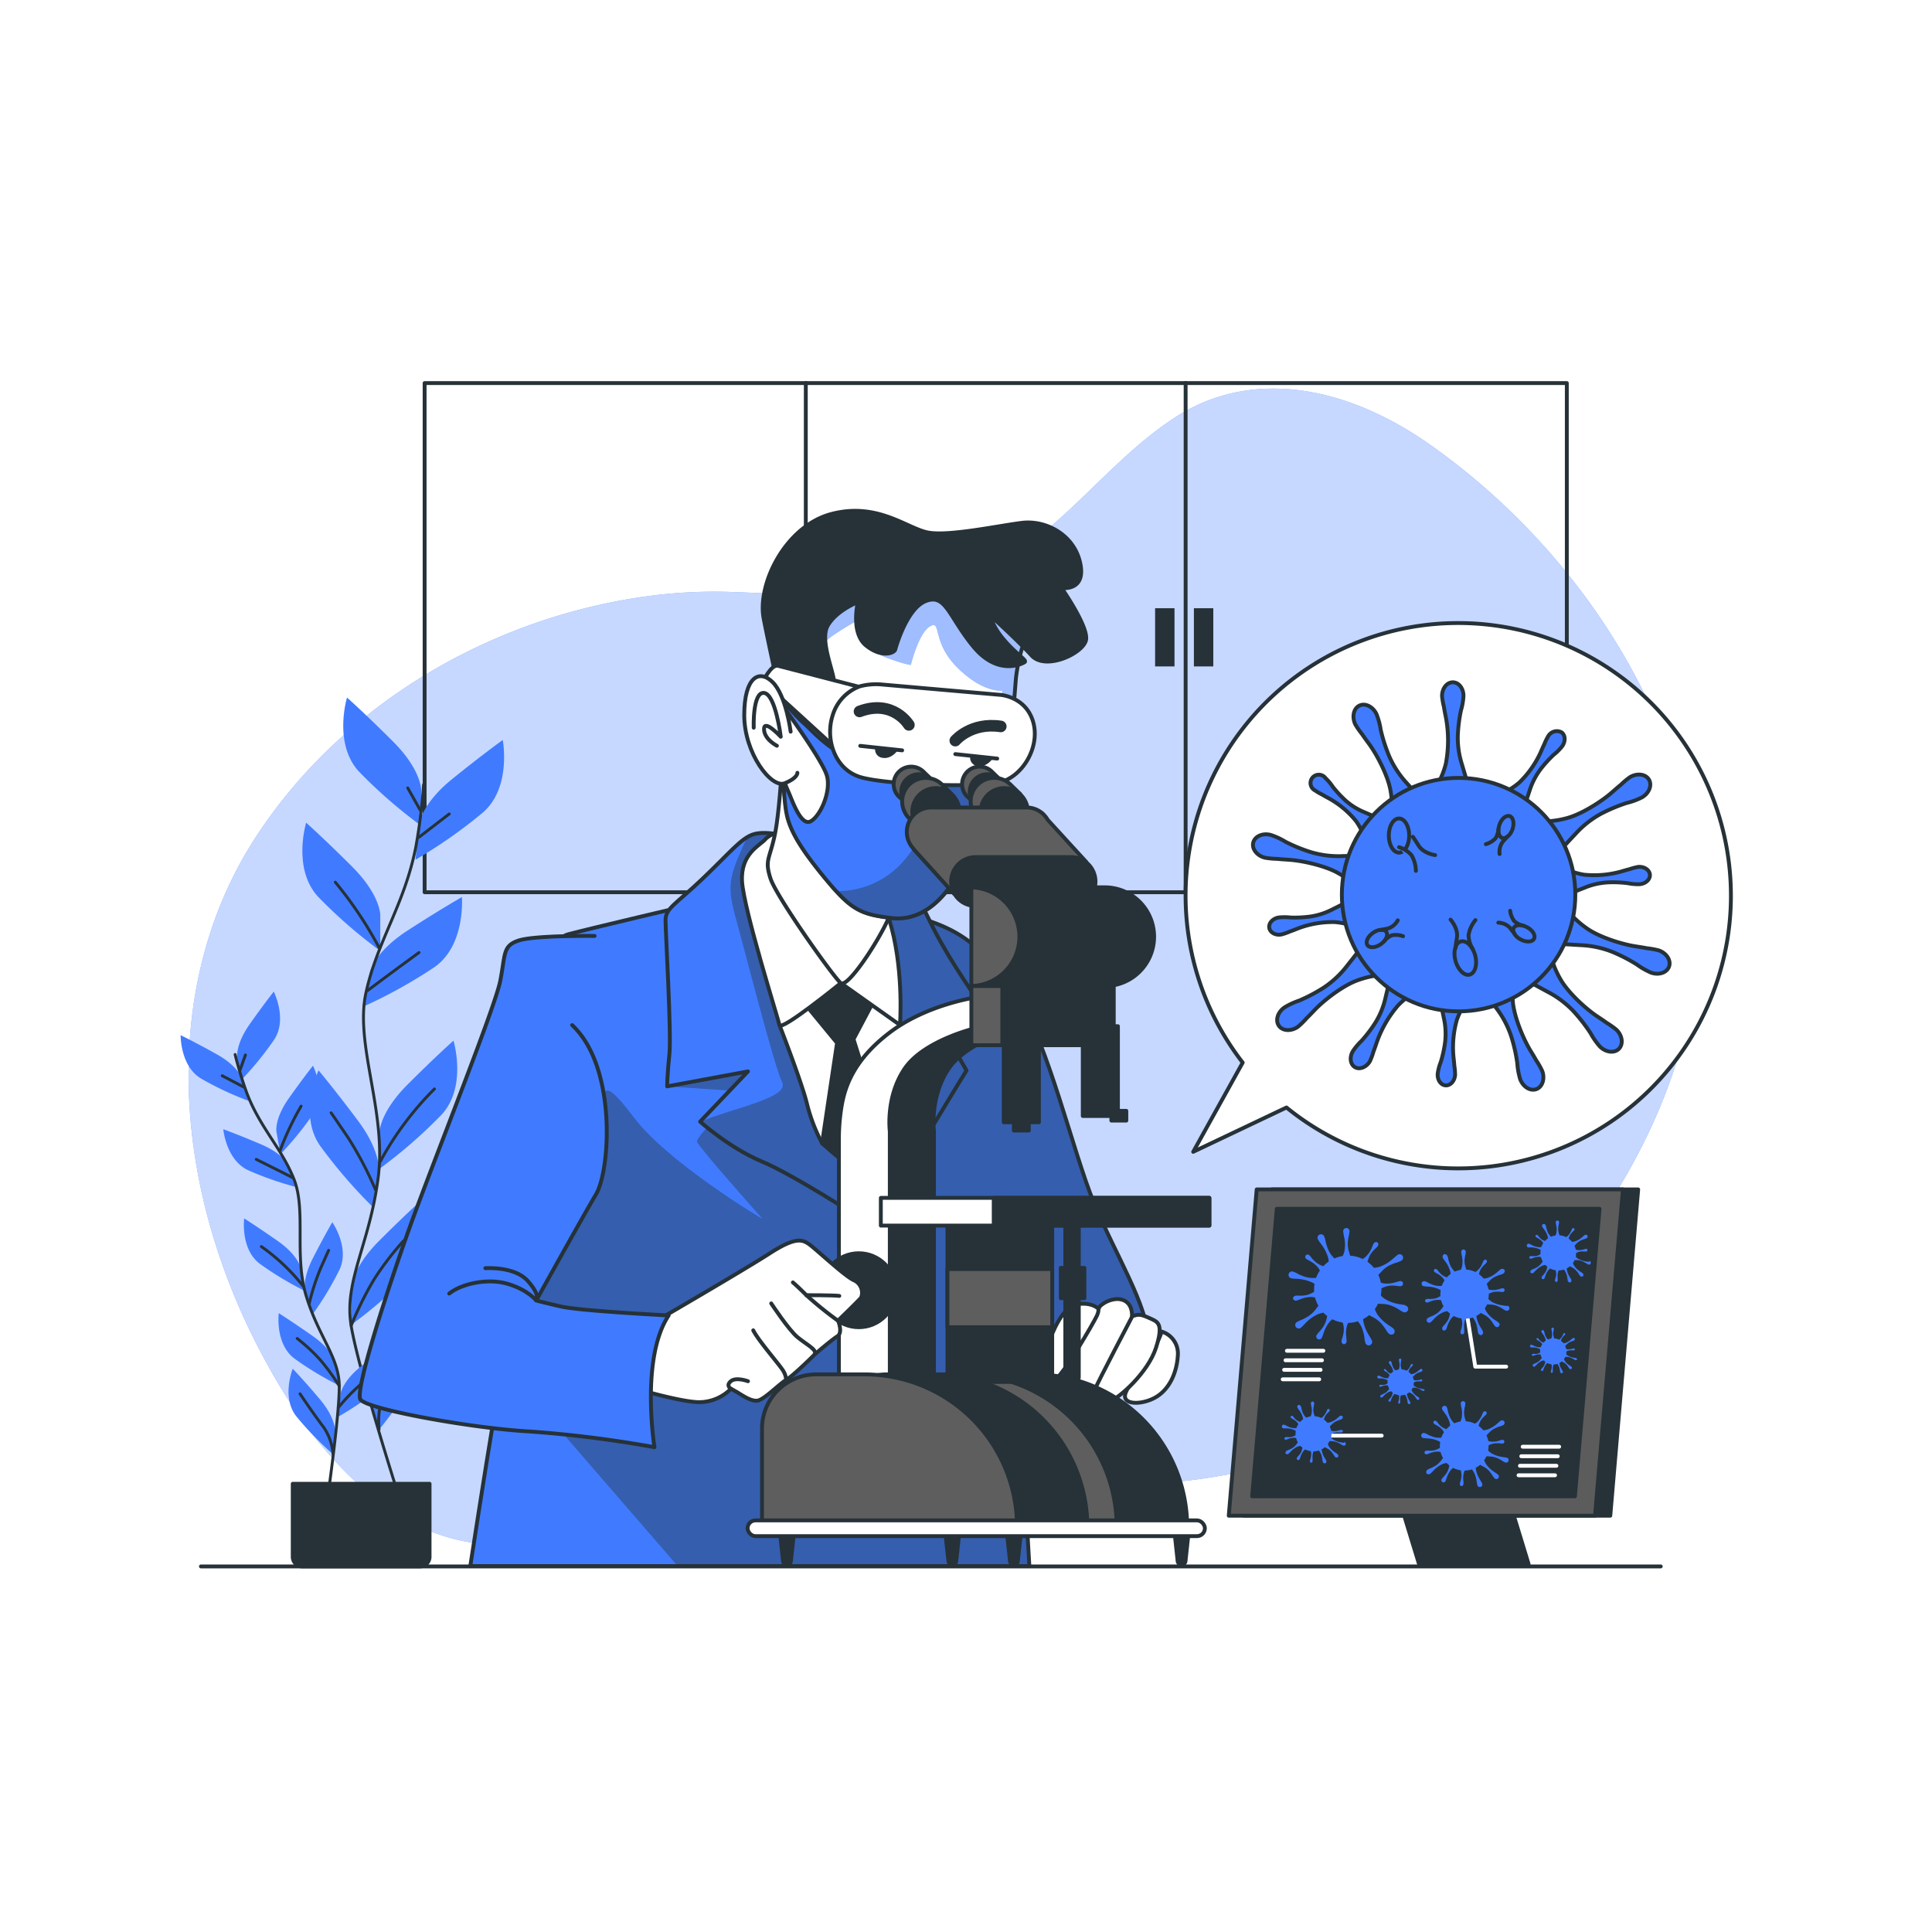 <svg class="animated" id="freepik_stories-virus" xmlns="http://www.w3.org/2000/svg" xmlns:xlink="http://www.w3.org/1999/xlink" viewBox="0 0 500 500" version="1.1" xmlns:svgjs="http://svgjs.com/svgjs"><style>svg#freepik_stories-virus:not(.animated) .animable {opacity: 0;}svg#freepik_stories-virus.animated #freepik--background-simple--inject-1--inject-116 {animation: 1s 1 forwards cubic-bezier(.36,-0.01,.5,1.38) slideDown;animation-delay: 0s;}svg#freepik_stories-virus.animated #freepik--Plants--inject-1--inject-116 {animation: 1s 1 forwards cubic-bezier(.36,-0.01,.5,1.38) slideUp;animation-delay: 0s;}svg#freepik_stories-virus.animated #freepik--Device--inject-1--inject-116 {animation: 1s 1 forwards cubic-bezier(.36,-0.01,.5,1.38) slideLeft;animation-delay: 0s;}svg#freepik_stories-virus.animated #freepik--Virus--inject-1--inject-116 {animation: 3s Infinite  linear heartbeat;animation-delay: 0s;}            @keyframes slideDown {                0% {                    opacity: 0;                    transform: translateY(-30px);                }                100% {                    opacity: 1;                    transform: translateY(0);                }            }                    @keyframes slideUp {                0% {                    opacity: 0;                    transform: translateY(30px);                }                100% {                    opacity: 1;                    transform: inherit;                }            }                    @keyframes slideLeft {                0% {                    opacity: 0;                    transform: translateX(-30px);                }                100% {                    opacity: 1;                    transform: translateX(0);                }            }                    @keyframes heartbeat {                0% {                    transform: scale(1);                }                10% {                    transform: scale(1.1);                }                30% {                    transform: scale(1);                }                40% {                    transform: scale(1);                }                50% {                    transform: scale(1.1);                }                60% {                    transform: scale(1);                }                100% {                    transform: scale(1);                }            }        </style><g id="freepik--background-simple--inject-1--inject-116" class="animable" style="transform-origin: 244.307px 250.175px;"><path d="M438.43,255.71c-7.14,44.68-37.77,84-73.37,107.15-27.64,18-59.93,23.69-94,20.57-32.32-3-63.46-12.3-93.07,1.23-23.25,10.62-49.12,24.25-76,6.66C88.63,382.53,78.09,369,70,354.57,44.11,308.77,40.69,255.21,66.61,216c22.21-33.6,59.55-55.48,98.83-61.4a128.83,128.83,0,0,1,22.79-1.43c20.15.57,42.62,3.41,61.71-3.43,22.49-8.06,34.79-29.12,54.16-41.71,20-13,44.72-8,66.11,7.14C415,146.77,447,201.86,438.43,255.71Z" style="fill: #407BFF; transform-origin: 244.307px 250.175px;" id="el060rf2q4e1u" class="animable"></path><g id="elx55obzamo2f"><path d="M438.43,255.71c-7.14,44.68-37.77,84-73.37,107.15-27.64,18-59.93,23.69-94,20.57-32.32-3-63.46-12.3-93.07,1.23-23.25,10.62-49.12,24.25-76,6.66C88.63,382.53,78.09,369,70,354.57,44.11,308.77,40.69,255.21,66.61,216c22.21-33.6,59.55-55.48,98.83-61.4a128.83,128.83,0,0,1,22.79-1.43c20.15.57,42.62,3.41,61.71-3.43,22.49-8.06,34.79-29.12,54.16-41.71,20-13,44.72-8,66.11,7.14C415,146.77,447,201.86,438.43,255.71Z" style="fill: rgb(255, 255, 255); opacity: 0.7; transform-origin: 244.307px 250.175px;" class="animable" id="el02xt69zohtnm"></path></g></g><g id="freepik--Shelf--inject-1--inject-116" class="animable" style="transform-origin: 257.69px 165.015px;"><rect x="109.89" y="99.14" width="295.6" height="131.77" style="fill: none; stroke: rgb(38, 50, 56); stroke-linecap: round; stroke-linejoin: round; transform-origin: 257.69px 165.025px;" id="elhe9aj6drl" class="animable"></rect><line x1="208.54" y1="230.52" x2="208.54" y2="99.12" style="fill: none; stroke: rgb(38, 50, 56); stroke-linecap: round; stroke-linejoin: round; transform-origin: 208.54px 164.82px;" id="el754drp2ivj5" class="animable"></line><line x1="306.84" y1="230.52" x2="306.84" y2="99.12" style="fill: none; stroke: rgb(38, 50, 56); stroke-linecap: round; stroke-linejoin: round; transform-origin: 306.84px 164.82px;" id="el2q2zn2zz6c6" class="animable"></line><rect x="201.02" y="157.41" width="5.02" height="15.06" style="fill: rgb(38, 50, 56); transform-origin: 203.53px 164.94px;" id="elnw99khrjlcs" class="animable"></rect><rect x="211.06" y="157.41" width="5.02" height="15.06" style="fill: rgb(38, 50, 56); transform-origin: 213.57px 164.94px;" id="elk9taf7mc818" class="animable"></rect><rect x="298.94" y="157.41" width="5.02" height="15.06" style="fill: rgb(38, 50, 56); transform-origin: 301.45px 164.94px;" id="ell9m1gc755pq" class="animable"></rect><rect x="308.98" y="157.41" width="5.02" height="15.06" style="fill: rgb(38, 50, 56); transform-origin: 311.49px 164.94px;" id="eljh0z7zgyti" class="animable"></rect></g><g id="freepik--Plants--inject-1--inject-116" class="animable" style="transform-origin: 88.605px 292.955px;"><path d="M109,204.38s0-5.19-7.26-12.45-11.93-11.41-11.93-11.41-3.63,11.93,3.11,19.19a128,128,0,0,0,16.08,14Z" style="fill: #407BFF; transform-origin: 98.917px 197.115px;" id="els9lblxr4qsa" class="animable"></path><path d="M98.42,236.77s0-5.19-7.26-12.45-11.93-11.41-11.93-11.41-3.63,11.93,3.11,19.19a127.61,127.61,0,0,0,16.08,14Z" style="fill: #407BFF; transform-origin: 88.337px 229.505px;" id="el4nopsenw68r" class="animable"></path><path d="M108.51,213.21s.55-5.16,8.53-11.61,13.07-10.09,13.07-10.09,2.35,12.25-5.12,18.76a127.4,127.4,0,0,1-17.47,12.23Z" style="fill: #407BFF; transform-origin: 118.99px 207.005px;" id="elm7nqdk9dge" class="animable"></path><path d="M95.78,251.47s1.08-5.07,9.7-10.65,14.06-8.66,14.06-8.66,1,12.43-7.06,18.11A127.87,127.87,0,0,1,93.82,260.6Z" style="fill: #407BFF; transform-origin: 106.7px 246.38px;" id="elfs8bk59jxdn" class="animable"></path><path d="M98.17,293.18s0-5.18,7.26-12.45,11.93-11.41,11.93-11.41,3.63,11.93-3.11,19.19a126.84,126.84,0,0,1-16.08,14Z" style="fill: #407BFF; transform-origin: 108.253px 285.915px;" id="elhxvqm8strcq" class="animable"></path><path d="M98.05,303.36s.73-5.13-5.42-13.35-10.19-13-10.19-13-5.29,11.29.35,19.44a128.75,128.75,0,0,0,13.93,16.15Z" style="fill: #407BFF; transform-origin: 89.133px 294.805px;" id="elyuerefga8id" class="animable"></path><path d="M90.89,333.54s0-5.19,7.26-12.45,11.93-11.41,11.93-11.41,3.63,11.93-3.11,19.19a128.55,128.55,0,0,1-16.08,14Z" style="fill: #407BFF; transform-origin: 100.973px 326.275px;" id="el3340qktltpc" class="animable"></path><path d="M95.74,360.9s-1.32-5,3.87-13.89S108.26,333,108.26,333s6.53,10.62,1.85,19.36a127.3,127.3,0,0,1-12,17.62Z" style="fill: #407BFF; transform-origin: 103.695px 351.49px;" id="el8ajqd5tyb2e" class="animable"></path><path d="M109.62,203.05a145.12,145.12,0,0,1-2,16.1c-2.87,14.84-10,24.4-12.92,37.8s5.38,30.66,3.17,47.86-8.91,26.78-7,38.26,12.19,43.7,12.19,43.7" style="fill: none; stroke: rgb(38, 50, 56); stroke-linecap: round; stroke-linejoin: round; stroke-width: 0.75px; transform-origin: 100.076px 294.91px;" id="elg8wf8knl31l" class="animable"></path><line x1="108.44" y1="216.66" x2="116.26" y2="210.65" style="fill: none; stroke: rgb(38, 50, 56); stroke-linecap: round; stroke-linejoin: round; stroke-width: 0.75px; transform-origin: 112.35px 213.655px;" id="elsnpckn3k6l" class="animable"></line><line x1="108.8" y1="209.74" x2="105.52" y2="203.92" style="fill: none; stroke: rgb(38, 50, 56); stroke-linecap: round; stroke-linejoin: round; stroke-width: 0.75px; transform-origin: 107.16px 206.83px;" id="elr0j7h273lwe" class="animable"></line><path d="M95.15,256.34s6.55-4.92,13.29-9.83" style="fill: none; stroke: rgb(38, 50, 56); stroke-linecap: round; stroke-linejoin: round; stroke-width: 0.75px; transform-origin: 101.795px 251.425px;" id="elxnsc2yhkwn" class="animable"></path><path d="M98.08,245.19a101.76,101.76,0,0,0-11.3-16.88" style="fill: none; stroke: rgb(38, 50, 56); stroke-linecap: round; stroke-linejoin: round; stroke-width: 0.75px; transform-origin: 92.43px 236.75px;" id="elelurpooezps" class="animable"></path><path d="M98.43,300.56a80.81,80.81,0,0,1,14-18.74" style="fill: none; stroke: rgb(38, 50, 56); stroke-linecap: round; stroke-linejoin: round; stroke-width: 0.75px; transform-origin: 105.43px 291.19px;" id="el3lep2mmkedc" class="animable"></path><path d="M97.15,307.84a91.28,91.28,0,0,0-7.1-13.47c-3.82-5.64-4.36-6.37-4.36-6.37" style="fill: none; stroke: rgb(38, 50, 56); stroke-linecap: round; stroke-linejoin: round; stroke-width: 0.75px; transform-origin: 91.42px 297.92px;" id="elwzc32tvl0bd" class="animable"></path><path d="M90.89,343.07a86.67,86.67,0,0,1,5.9-11.93,75.79,75.79,0,0,1,7.64-10" style="fill: none; stroke: rgb(38, 50, 56); stroke-linecap: round; stroke-linejoin: round; stroke-width: 0.75px; transform-origin: 97.66px 332.105px;" id="ellntx6lpo3dn" class="animable"></path><path d="M98.1,369.93a22.22,22.22,0,0,1,2-11.49c2.73-5.28,5.83-12.2,7.1-14.93" style="fill: none; stroke: rgb(38, 50, 56); stroke-linecap: round; stroke-linejoin: round; stroke-width: 0.75px; transform-origin: 102.602px 356.72px;" id="elj91znhu4anr" class="animable"></path><path d="M61.41,273.67s-.56-3.25,3.2-8.59,6.24-8.45,6.24-8.45,3.58,7.09.14,12.37a80.71,80.71,0,0,1-8.57,10.53Z" style="fill: #407BFF; transform-origin: 66.932px 268.08px;" id="elxhe8yiqbl9d" class="animable"></path><path d="M71.54,292.84s-.57-3.25,3.2-8.59S81,275.8,81,275.8s3.57,7.09.13,12.37a81.05,81.05,0,0,1-8.56,10.53Z" style="fill: #407BFF; transform-origin: 77.068px 287.25px;" id="elz2nre2bw44h" class="animable"></path><path d="M62.65,279.17s-.9-3.18-6.61-6.36-9.29-4.91-9.29-4.91-.14,7.94,5.25,11.21a81.06,81.06,0,0,0,12.28,5.77Z" style="fill: #407BFF; transform-origin: 55.515px 276.39px;" id="elaup05ra4ues" class="animable"></path><path d="M74.79,301.77s-1.23-3.06-7.24-5.62-9.76-3.9-9.76-3.9.69,7.9,6.4,10.59A82.06,82.06,0,0,0,77,307.29Z" style="fill: #407BFF; transform-origin: 67.395px 299.77px;" id="elgusfpqfxqw" class="animable"></path><path d="M77.82,328.19s-.56-3.25-5.91-7-8.72-5.86-8.72-5.86-1,7.88,4,11.7a81.83,81.83,0,0,0,11.6,7Z" style="fill: #407BFF; transform-origin: 70.949px 324.68px;" id="elanc5mgs969d" class="animable"></path><path d="M79,334.56s-1-3.14,2-9,5-9.25,5-9.25,4.54,6.5,1.89,12.23a81.55,81.55,0,0,1-7,11.63Z" style="fill: #407BFF; transform-origin: 83.78px 328.24px;" id="el7drhoi1wpgj" class="animable"></path><path d="M88.12,360.8s.37-3.28,5.49-7.34,8.37-6.35,8.37-6.35,1.43,7.8-3.36,11.91a81,81,0,0,1-11.18,7.68Z" style="fill: #407BFF; transform-origin: 94.81px 356.905px;" id="elaqfxiijcqbn" class="animable"></path><path d="M86.77,352.71s-.57-3.26-5.91-7-8.72-5.86-8.72-5.86-1,7.87,4,11.7a80.68,80.68,0,0,0,11.6,7Z" style="fill: #407BFF; transform-origin: 79.899px 349.2px;" id="el3ptuwd40hs2" class="animable"></path><path d="M86.7,370.39s.27-3.29-3.94-8.29-7-7.87-7-7.87-3,7.37.94,12.33a81.69,81.69,0,0,0,9.44,9.75Z" style="fill: #407BFF; transform-origin: 80.685px 365.27px;" id="elx5ouss9ntv" class="animable"></path><path d="M60.85,272.91a95,95,0,0,0,3,9.89c3.41,9,8.95,14.21,12.2,22.3s0,19.8,3.21,30.35,8.5,15.83,8.54,23.24-2.88,28-2.88,28" style="fill: none; stroke: rgb(38, 50, 56); stroke-linecap: round; stroke-linejoin: round; stroke-width: 0.75px; transform-origin: 74.325px 329.8px;" id="el768xu9xe2re" class="animable"></path><line x1="63.07" y1="281.32" x2="57.51" y2="278.4" style="fill: none; stroke: rgb(38, 50, 56); stroke-linecap: round; stroke-linejoin: round; stroke-width: 0.75px; transform-origin: 60.29px 279.86px;" id="elhze4fx920ai" class="animable"></line><line x1="62.09" y1="277.02" x2="63.52" y2="273.01" style="fill: none; stroke: rgb(38, 50, 56); stroke-linecap: round; stroke-linejoin: round; stroke-width: 0.75px; transform-origin: 62.805px 275.015px;" id="elgberh83r5lb" class="animable"></line><path d="M75.71,304.76s-4.64-2.37-9.4-4.72" style="fill: none; stroke: rgb(38, 50, 56); stroke-linecap: round; stroke-linejoin: round; stroke-width: 0.75px; transform-origin: 71.01px 302.4px;" id="eln79cuygq2k" class="animable"></path><path d="M72.51,297.69a75.92,75.92,0,0,1,5.41-11.42" style="fill: none; stroke: rgb(38, 50, 56); stroke-linecap: round; stroke-linejoin: round; stroke-width: 0.75px; transform-origin: 75.215px 291.98px;" id="el8w67sjikqji" class="animable"></path><path d="M78.46,332.85a51.49,51.49,0,0,0-10.82-10.24" style="fill: none; stroke: rgb(38, 50, 56); stroke-linecap: round; stroke-linejoin: round; stroke-width: 0.75px; transform-origin: 73.05px 327.73px;" id="el42czg0xknfc" class="animable"></path><path d="M80.05,337.27a57.63,57.63,0,0,1,3-9.21c1.78-4,2-4.47,2-4.47" style="fill: none; stroke: rgb(38, 50, 56); stroke-linecap: round; stroke-linejoin: round; stroke-width: 0.75px; transform-origin: 82.55px 330.43px;" id="el1258sbzf1hj" class="animable"></path><path d="M87.55,364.3a48.32,48.32,0,0,1,6-6.2,31.89,31.89,0,0,0,3.88-3.38" style="fill: none; stroke: rgb(38, 50, 56); stroke-linecap: round; stroke-linejoin: round; stroke-width: 0.75px; transform-origin: 92.49px 359.51px;" id="el741vb79x2ms" class="animable"></path><path d="M87.8,358.69a56.21,56.21,0,0,0-5-6.85,48.83,48.83,0,0,0-5.88-5.44" style="fill: none; stroke: rgb(38, 50, 56); stroke-linecap: round; stroke-linejoin: round; stroke-width: 0.75px; transform-origin: 82.36px 352.545px;" id="elimx7uftvtqq" class="animable"></path><path d="M86.19,376.31a14.14,14.14,0,0,0-2.47-7c-2.29-3-5-7-6.08-8.59" style="fill: none; stroke: rgb(38, 50, 56); stroke-linecap: round; stroke-linejoin: round; stroke-width: 0.75px; transform-origin: 81.915px 368.515px;" id="elimrsvuhsbth" class="animable"></path><path d="M75.76,384h35.41a0,0,0,0,1,0,0V402.9a2.49,2.49,0,0,1-2.49,2.49H78.25a2.49,2.49,0,0,1-2.49-2.49V384A0,0,0,0,1,75.76,384Z" style="fill: rgb(38, 50, 56); stroke: rgb(38, 50, 56); stroke-linecap: round; stroke-linejoin: round; transform-origin: 93.465px 394.695px;" id="elo4k419zen1o" class="animable"></path></g><g id="freepik--Device--inject-1--inject-116" class="animable" style="transform-origin: 370.98px 356.3px;"><polygon points="395.6 404.78 367.24 404.78 362.65 389.76 391.01 389.76 395.6 404.78" style="fill: rgb(38, 50, 56); stroke: rgb(38, 50, 56); stroke-linecap: round; stroke-linejoin: round; transform-origin: 379.125px 397.27px;" id="elr8pcpjg7zz" class="animable"></polygon><polygon points="416.74 392.26 321.94 392.26 329.17 307.82 423.96 307.82 416.74 392.26" style="fill: rgb(38, 50, 56); stroke: rgb(38, 50, 56); stroke-linecap: round; stroke-linejoin: round; transform-origin: 372.95px 350.04px;" id="el8f3lppe47vb" class="animable"></polygon><polygon points="412.79 392.26 318 392.26 325.23 307.82 420.02 307.82 412.79 392.26" style="fill: rgb(92, 92, 92); stroke: rgb(38, 50, 56); stroke-linecap: round; stroke-linejoin: round; transform-origin: 369.01px 350.04px;" id="eldjfger157f6" class="animable"></polygon><polygon points="407.59 387.25 324.06 387.25 330.43 312.84 413.96 312.84 407.59 387.25" style="fill: rgb(38, 50, 56); stroke: rgb(38, 50, 56); stroke-linecap: round; stroke-linejoin: round; transform-origin: 369.01px 350.045px;" id="el6fm8us1vl6e" class="animable"></polygon><line x1="394.07" y1="374.41" x2="403.51" y2="374.41" style="fill: none; stroke: rgb(255, 255, 255); stroke-linecap: round; stroke-linejoin: round; transform-origin: 398.79px 374.41px;" id="el7qmydz708re" class="animable"></line><line x1="393.71" y1="376.87" x2="403.15" y2="376.87" style="fill: none; stroke: rgb(255, 255, 255); stroke-linecap: round; stroke-linejoin: round; transform-origin: 398.43px 376.87px;" id="elrev8p999bif" class="animable"></line><line x1="393.36" y1="379.34" x2="402.8" y2="379.34" style="fill: none; stroke: rgb(255, 255, 255); stroke-linecap: round; stroke-linejoin: round; transform-origin: 398.08px 379.34px;" id="el3jj0e9sn6uj" class="animable"></line><line x1="393" y1="381.8" x2="402.44" y2="381.8" style="fill: none; stroke: rgb(255, 255, 255); stroke-linecap: round; stroke-linejoin: round; transform-origin: 397.72px 381.8px;" id="elezbe9tnyysj" class="animable"></line><line x1="333.05" y1="349.58" x2="342.49" y2="349.58" style="fill: none; stroke: rgb(255, 255, 255); stroke-linecap: round; stroke-linejoin: round; transform-origin: 337.77px 349.58px;" id="elmbhs2p8f6lo" class="animable"></line><line x1="332.69" y1="352.04" x2="342.13" y2="352.04" style="fill: none; stroke: rgb(255, 255, 255); stroke-linecap: round; stroke-linejoin: round; transform-origin: 337.41px 352.04px;" id="eldnblanfthto" class="animable"></line><line x1="332.33" y1="354.51" x2="341.77" y2="354.51" style="fill: none; stroke: rgb(255, 255, 255); stroke-linecap: round; stroke-linejoin: round; transform-origin: 337.05px 354.51px;" id="eloqglh3isy4" class="animable"></line><line x1="331.97" y1="356.97" x2="341.41" y2="356.97" style="fill: none; stroke: rgb(255, 255, 255); stroke-linecap: round; stroke-linejoin: round; transform-origin: 336.69px 356.97px;" id="elwvx2748tfw8" class="animable"></line><polyline points="379.75 340.76 381.8 353.69 389.8 353.69" style="fill: none; stroke: rgb(255, 255, 255); stroke-linecap: round; stroke-linejoin: round; transform-origin: 384.775px 347.225px;" id="elgw4fcxgxoxt" class="animable"></polyline><line x1="341.99" y1="371.54" x2="357.58" y2="371.54" style="fill: none; stroke: rgb(255, 255, 255); stroke-linecap: round; stroke-linejoin: round; transform-origin: 349.785px 371.54px;" id="elux9fqta9uf" class="animable"></line><path d="M363.74,337.79a6.49,6.49,0,0,0-.88-.16l-.85-.14a10,10,0,0,1-3.58-1.31,7.31,7.31,0,0,1-1.08-.9,8.85,8.85,0,0,0,.16-1.64c0-.08,0-.16,0-.24l.71-.28a5.58,5.58,0,0,1,1.7-.4,9.66,9.66,0,0,1,1.52.06,4.37,4.37,0,0,0,.88.08.67.67,0,1,0-.11-1.29,4.64,4.64,0,0,0-.64.17l-.61.17a7.42,7.42,0,0,1-2.79.24,4.78,4.78,0,0,1-.81-.2,8.68,8.68,0,0,0-.65-2c.17-.19.44-.47.87-.92a7.16,7.16,0,0,1,1.86-1.46,11.86,11.86,0,0,1,1.91-.8,5,5,0,0,0,1.13-.42.9.9,0,1,0-.87-1.52,6.33,6.33,0,0,0-.7.58l-.65.55a10,10,0,0,1-3.3,1.91,7.72,7.72,0,0,1-1.38.25,9,9,0,0,0-1.68-1.58c.05-.17.13-.4.24-.72a5.09,5.09,0,0,1,.78-1.55,9.64,9.64,0,0,1,1-1.11,3.7,3.7,0,0,0,.62-.63.75.75,0,0,0-.05-1,.75.75,0,0,0-1,.3,6.36,6.36,0,0,0-.28.59L355,323a7.18,7.18,0,0,1-1.59,2.28,6.28,6.28,0,0,1-.75.54,8.59,8.59,0,0,0-3.24-.85c-.06-.22-.16-.54-.31-1.05a6.46,6.46,0,0,1-.3-2.14,11.67,11.67,0,0,1,.23-1.86,4.53,4.53,0,0,0,.19-1.09.82.82,0,1,0-1.59,0,5.47,5.47,0,0,0,.13.81c0,.26.09.51.15.77a9.2,9.2,0,0,1,0,3.47,6.77,6.77,0,0,1-.43,1.18,8.68,8.68,0,0,0-2.16.63c-.1-.11-.21-.23-.33-.38a6.94,6.94,0,0,1-1.3-2,12.43,12.43,0,0,1-.63-2,5.2,5.2,0,0,0-.32-1.17.9.9,0,1,0-1.59.74,6.46,6.46,0,0,0,.51.74c.16.24.33.47.5.7a10.21,10.21,0,0,1,1.62,3.46q.06.38.09.69a8.35,8.35,0,0,0-1.41,1.24l-.64-.28a4.61,4.61,0,0,1-1.38-.86,8.62,8.62,0,0,1-1-1,3,3,0,0,0-.53-.64.62.62,0,1,0-.77.92,4.07,4.07,0,0,0,.53.31c.17.11.34.2.51.29a7,7,0,0,1,2,1.68c.17.26.3.48.4.67a8.69,8.69,0,0,0-1,1.93h-.42a7.17,7.17,0,0,1-2.36-.28,12.26,12.26,0,0,1-1.92-.78,4.92,4.92,0,0,0-1.09-.51.9.9,0,1,0-.45,1.69,5.27,5.27,0,0,0,.89.09c.28,0,.57,0,.86.06a10.39,10.39,0,0,1,3.68,1c.16.09.29.18.42.27a10,10,0,0,0-.11,1.35c0,.24,0,.49,0,.73l-.72.36a5.14,5.14,0,0,1-1.65.53,8.34,8.34,0,0,1-1.5.08,3.7,3.7,0,0,0-.88,0c-.45.08-.76.42-.7.77a.74.74,0,0,0,.92.49,5.11,5.11,0,0,0,.62-.22l.59-.22a7.34,7.34,0,0,1,2.74-.48,4.7,4.7,0,0,1,.82.13,8.61,8.61,0,0,0,.88,2.15l-.78,1a7.39,7.39,0,0,1-1.74,1.63,12.14,12.14,0,0,1-1.82,1,5.5,5.5,0,0,0-1.1.51.9.9,0,1,0,1,1.44,6.33,6.33,0,0,0,.64-.63l.6-.62a10.17,10.17,0,0,1,3.13-2.18,6.86,6.86,0,0,1,1.35-.37,8.11,8.11,0,0,0,1,.87c-.05.19-.1.43-.18.75a6,6,0,0,1-.74,1.85,10.91,10.91,0,0,1-1.05,1.38,4.34,4.34,0,0,0-.65.78.76.76,0,1,0,1.27.74,4.71,4.71,0,0,0,.27-.71l.24-.68a8.5,8.5,0,0,1,1.6-2.78c.2-.2.39-.36.56-.5a8.65,8.65,0,0,0,2.72.86c0,.16.07.35.13.61a5.43,5.43,0,0,1,.09,1.76,9.41,9.41,0,0,1-.32,1.49,4.37,4.37,0,0,0-.23.86.77.77,0,0,0,.57.89.76.76,0,0,0,.72-.77,3.78,3.78,0,0,0-.05-.67c0-.21,0-.42-.06-.63a7.72,7.72,0,0,1,.24-2.81c.1-.26.19-.46.28-.65a8.42,8.42,0,0,0,2.52-.41l.12.17a6.94,6.94,0,0,1,1.12,2.09,11.59,11.59,0,0,1,.46,2,5.4,5.4,0,0,0,.21,1.19.9.9,0,1,0,1.65-.6,5.51,5.51,0,0,0-.44-.79c-.14-.25-.29-.49-.44-.74a10.14,10.14,0,0,1-1.31-3.58c0-.12,0-.22,0-.33a8.88,8.88,0,0,0,1.55-1l1.1.6a7.34,7.34,0,0,1,1.9,1.42,13.13,13.13,0,0,1,1.26,1.63,4.92,4.92,0,0,0,.7,1,1,1,0,0,0,1.41.17,1,1,0,0,0-.17-1.41,6.41,6.41,0,0,0-.73-.52l-.71-.49a10.16,10.16,0,0,1-2.7-2.69,8.3,8.3,0,0,1-.6-1.28,8.19,8.19,0,0,0,.83-1.4l1.25.08a7,7,0,0,1,2.33.49,11.81,11.81,0,0,1,1.84.94,5.4,5.4,0,0,0,1,.6.9.9,0,1,0,.6-1.65Z" style="fill: #407BFF; transform-origin: 348.953px 332.998px;" id="elusm0dss2xv" class="animable"></path><path d="M389.85,338a4.94,4.94,0,0,0-.65-.12l-.62-.1a7.4,7.4,0,0,1-2.62-.95,5,5,0,0,1-.78-.66,6.8,6.8,0,0,0,.12-1.21c0-.05,0-.11,0-.17l.52-.2a3.79,3.79,0,0,1,1.24-.29,6.75,6.75,0,0,1,1.1,0,2.86,2.86,0,0,0,.65.06.49.49,0,1,0-.08-.94,2.7,2.7,0,0,0-.47.12l-.44.12a5.3,5.3,0,0,1-2,.18,3,3,0,0,1-.59-.15,6.33,6.33,0,0,0-.48-1.43l.64-.67a5.37,5.37,0,0,1,1.36-1.07,9.94,9.94,0,0,1,1.39-.58,4.12,4.12,0,0,0,.83-.3.76.76,0,0,0,.39-1,.75.75,0,0,0-1-.14,5.08,5.08,0,0,0-.51.41l-.47.41a7.6,7.6,0,0,1-2.42,1.4,4.92,4.92,0,0,1-1,.17,6.71,6.71,0,0,0-1.23-1.15l.17-.52a3.71,3.71,0,0,1,.58-1.13,6.3,6.3,0,0,1,.73-.82,2.45,2.45,0,0,0,.46-.45.55.55,0,0,0,0-.76.56.56,0,0,0-.73.22,3.36,3.36,0,0,0-.2.43c-.07.14-.13.28-.19.42a5.13,5.13,0,0,1-1.17,1.66,4.07,4.07,0,0,1-.54.4,6.3,6.3,0,0,0-2.37-.62l-.22-.77a5,5,0,0,1-.23-1.56,7.67,7.67,0,0,1,.18-1.36,3.64,3.64,0,0,0,.14-.79.69.69,0,0,0-.59-.75.68.68,0,0,0-.58.75,3.7,3.7,0,0,0,.1.58c0,.19.07.38.1.57a6.53,6.53,0,0,1,0,2.53,4.24,4.24,0,0,1-.31.86,6.34,6.34,0,0,0-1.57.47l-.25-.28a5.58,5.58,0,0,1-.95-1.45,10.48,10.48,0,0,1-.46-1.44,3.44,3.44,0,0,0-.23-.85.74.74,0,0,0-.92-.47.75.75,0,0,0-.24,1,5.14,5.14,0,0,0,.37.54l.37.51a7.57,7.57,0,0,1,1.18,2.53c0,.18.05.34.07.5a6.86,6.86,0,0,0-1,.9l-.46-.2a3.43,3.43,0,0,1-1-.63,6.22,6.22,0,0,1-.7-.75,3,3,0,0,0-.39-.47.52.52,0,0,0-.71,0,.52.52,0,0,0,.14.7,3,3,0,0,0,.39.22c.12.08.25.15.38.22a5,5,0,0,1,1.46,1.22,4.1,4.1,0,0,1,.29.49,6.4,6.4,0,0,0-.7,1.41h-.31a5.47,5.47,0,0,1-1.72-.21,9.34,9.34,0,0,1-1.4-.57,3.24,3.24,0,0,0-.8-.37.66.66,0,1,0-.33,1.23,4.76,4.76,0,0,0,.66.07l.62.05a7.24,7.24,0,0,1,2.69.72c.12.06.21.13.31.19a6.37,6.37,0,0,0-.08,1c0,.19,0,.36,0,.54l-.52.26a3.7,3.7,0,0,1-1.2.39,6.76,6.76,0,0,1-1.1.06,2.74,2.74,0,0,0-.64,0c-.33.06-.56.31-.51.56a.54.54,0,0,0,.67.36,3.43,3.43,0,0,0,.45-.16l.43-.16a5.22,5.22,0,0,1,2-.35,4,4,0,0,1,.61.09,6,6,0,0,0,.63,1.57l-.57.72a5.5,5.5,0,0,1-1.26,1.19,9.47,9.47,0,0,1-1.34.7,4.13,4.13,0,0,0-.8.37.66.66,0,1,0,.74,1.05,4.08,4.08,0,0,0,.47-.46c.15-.14.29-.3.44-.45a7.18,7.18,0,0,1,2.28-1.59,4.85,4.85,0,0,1,1-.27,5.42,5.42,0,0,0,.72.63l-.13.55a4.36,4.36,0,0,1-.55,1.35,7.41,7.41,0,0,1-.76,1,3.29,3.29,0,0,0-.48.57.62.62,0,0,0,.13.86.63.63,0,0,0,.81-.32,4.6,4.6,0,0,0,.19-.52c.06-.16.12-.33.17-.5a6.12,6.12,0,0,1,1.17-2c.15-.15.29-.27.41-.37a6.35,6.35,0,0,0,2,.63c0,.11.05.26.09.44a3.65,3.65,0,0,1,.07,1.29,7.06,7.06,0,0,1-.23,1.09,2.66,2.66,0,0,0-.17.63.49.49,0,1,0,.94.08,2.59,2.59,0,0,0,0-.48c0-.16,0-.31,0-.47a5.37,5.37,0,0,1,.18-2.05,3.68,3.68,0,0,1,.2-.47,6.56,6.56,0,0,0,1.84-.3l.09.12a5.13,5.13,0,0,1,.82,1.53,9,9,0,0,1,.33,1.47,3.7,3.7,0,0,0,.16.87.74.74,0,0,0,.88.55.76.76,0,0,0,.32-1,5.24,5.24,0,0,0-.32-.57c-.11-.18-.22-.36-.32-.54a7.3,7.3,0,0,1-1-2.62c0-.08,0-.16,0-.24a6.52,6.52,0,0,0,1.13-.75l.8.43a5.58,5.58,0,0,1,1.39,1,9.78,9.78,0,0,1,.92,1.2,4.07,4.07,0,0,0,.51.72.66.66,0,1,0,.9-.91,5.08,5.08,0,0,0-.53-.38l-.52-.35a7.53,7.53,0,0,1-2-2,6,6,0,0,1-.44-.93,5.94,5.94,0,0,0,.61-1l.92.06a4.93,4.93,0,0,1,1.69.36,8.43,8.43,0,0,1,1.34.68,3.48,3.48,0,0,0,.77.44.66.66,0,1,0,.44-1.2Z" style="fill: #407BFF; transform-origin: 379.271px 334.434px;" id="elfaonmybnkxs" class="animable"></path><path d="M347.89,373.43c-.15-.05-.32-.05-.47-.09l-.46-.07a5.41,5.41,0,0,1-1.91-.7,3.5,3.5,0,0,1-.57-.48,4.14,4.14,0,0,0,.09-.87c0-.05,0-.09,0-.13l.38-.15a2.88,2.88,0,0,1,.9-.21,4.36,4.36,0,0,1,.81,0,2.49,2.49,0,0,0,.47,0c.25,0,.43-.19.41-.38a.39.39,0,0,0-.47-.3c-.11,0-.22.06-.34.08l-.32.09a4,4,0,0,1-1.49.14,3.74,3.74,0,0,1-.43-.11,4.18,4.18,0,0,0-.35-1.05l.46-.49a4.08,4.08,0,0,1,1-.78,7.09,7.09,0,0,1,1-.43,2.29,2.29,0,0,0,.6-.22.53.53,0,0,0,.28-.7.55.55,0,0,0-.75-.11,3.57,3.57,0,0,0-.37.31l-.34.3a5.34,5.34,0,0,1-1.77,1,3.22,3.22,0,0,1-.73.13,4.8,4.8,0,0,0-.9-.84l.13-.38a2.61,2.61,0,0,1,.42-.82,3.86,3.86,0,0,1,.54-.6,2.57,2.57,0,0,0,.33-.33.35.35,0,1,0-.56-.39,1.77,1.77,0,0,0-.15.31c0,.1-.09.2-.14.31a3.89,3.89,0,0,1-.85,1.21,3.21,3.21,0,0,1-.4.29,4.57,4.57,0,0,0-1.72-.46c0-.11-.09-.28-.17-.55a3.58,3.58,0,0,1-.16-1.14,6.66,6.66,0,0,1,.12-1,2.29,2.29,0,0,0,.11-.58.5.5,0,0,0-.43-.54.49.49,0,0,0-.43.54,2,2,0,0,0,.08.43c0,.14,0,.28.07.41a4.85,4.85,0,0,1,0,1.86,4.16,4.16,0,0,1-.22.62,4.79,4.79,0,0,0-1.15.34l-.18-.2a3.71,3.71,0,0,1-.7-1.06,7.53,7.53,0,0,1-.33-1.05,2.58,2.58,0,0,0-.17-.62.56.56,0,0,0-.68-.35.55.55,0,0,0-.17.74,4,4,0,0,0,.27.4l.27.37a5.5,5.5,0,0,1,.86,1.84,2.93,2.93,0,0,1,0,.37,4.73,4.73,0,0,0-.75.66l-.34-.15a2.68,2.68,0,0,1-.74-.45,4.52,4.52,0,0,1-.51-.56,2.28,2.28,0,0,0-.29-.33.35.35,0,0,0-.51,0,.37.37,0,0,0,.1.51,2,2,0,0,0,.28.16l.28.16a3.58,3.58,0,0,1,1.07.89,4,4,0,0,1,.21.36,4.71,4.71,0,0,0-.51,1h-.23a3.57,3.57,0,0,1-1.25-.15,6,6,0,0,1-1-.41,3.19,3.19,0,0,0-.59-.28.48.48,0,1,0-.24.91,2.59,2.59,0,0,0,.48,0l.46,0a5.52,5.52,0,0,1,2,.52l.22.15a5.52,5.52,0,0,0-.06.72c0,.13,0,.26,0,.39l-.38.19a2.69,2.69,0,0,1-.88.28,3.55,3.55,0,0,1-.8,0,2.46,2.46,0,0,0-.47,0,.41.41,0,0,0-.37.42.4.4,0,0,0,.49.26,2.19,2.19,0,0,0,.33-.12l.31-.12a4,4,0,0,1,1.46-.26l.45.07a4.46,4.46,0,0,0,.46,1.15l-.42.52a3.68,3.68,0,0,1-.92.87,6.43,6.43,0,0,1-1,.51,2.91,2.91,0,0,0-.59.28.54.54,0,0,0-.22.72.55.55,0,0,0,.76,0,2.65,2.65,0,0,0,.34-.33l.32-.33a5.56,5.56,0,0,1,1.67-1.17,3.89,3.89,0,0,1,.72-.19,3.89,3.89,0,0,0,.53.46c0,.1-.06.23-.1.4a3.4,3.4,0,0,1-.39,1,6.72,6.72,0,0,1-.56.73,2.79,2.79,0,0,0-.35.42.4.4,0,1,0,.68.39,2.13,2.13,0,0,0,.14-.38c.05-.12.09-.24.13-.36a4.51,4.51,0,0,1,.85-1.48,3.05,3.05,0,0,1,.3-.26,4.8,4.8,0,0,0,1.45.45l.07.33a2.77,2.77,0,0,1,0,.93,5.42,5.42,0,0,1-.17.8,1.83,1.83,0,0,0-.12.46.4.4,0,0,0,.3.47c.19,0,.36-.17.38-.41a2.06,2.06,0,0,0,0-.35c0-.11,0-.23,0-.34a4.38,4.38,0,0,1,.13-1.5c.05-.14.11-.25.15-.34a4.88,4.88,0,0,0,1.34-.22l.07.09a4.09,4.09,0,0,1,.6,1.11,6.5,6.5,0,0,1,.24,1.08,2.68,2.68,0,0,0,.11.63.55.55,0,0,0,.65.4.54.54,0,0,0,.23-.72,3.42,3.42,0,0,0-.23-.42l-.24-.39a5.37,5.37,0,0,1-.69-1.91,1.09,1.09,0,0,1,0-.18,4.06,4.06,0,0,0,.82-.55l.59.32a4.09,4.09,0,0,1,1,.76,6.29,6.29,0,0,1,.67.87,3.34,3.34,0,0,0,.37.53.56.56,0,0,0,.76.09.55.55,0,0,0-.09-.75,3.16,3.16,0,0,0-.39-.28l-.38-.26a5.33,5.33,0,0,1-1.44-1.44,4.24,4.24,0,0,1-.32-.68,4,4,0,0,0,.44-.75l.67.05a3.75,3.75,0,0,1,1.24.26,6,6,0,0,1,1,.5,2.8,2.8,0,0,0,.56.32.48.48,0,1,0,.32-.88Z" style="fill: #407BFF; transform-origin: 340.014px 370.706px;" id="elmeexzpydob" class="animable"></path><path d="M411.21,326.59a2.44,2.44,0,0,0-.47-.09l-.45-.07a5.27,5.27,0,0,1-1.91-.7,3.74,3.74,0,0,1-.58-.48,4.24,4.24,0,0,0,.09-.88.49.49,0,0,0,0-.12l.38-.15a2.88,2.88,0,0,1,.91-.21,4.42,4.42,0,0,1,.81,0,2.49,2.49,0,0,0,.47,0,.35.35,0,1,0-.06-.69,1.89,1.89,0,0,0-.34.09l-.33.09a3.8,3.8,0,0,1-1.49.13,3,3,0,0,1-.43-.11,4.69,4.69,0,0,0-.34-1l.46-.49a3.66,3.66,0,0,1,1-.78,6.49,6.49,0,0,1,1-.43,2.85,2.85,0,0,0,.6-.22.48.48,0,1,0-.46-.81,2.76,2.76,0,0,0-.37.31l-.35.29a5.43,5.43,0,0,1-1.76,1,3.38,3.38,0,0,1-.74.13,4.72,4.72,0,0,0-.89-.84l.12-.38a2.91,2.91,0,0,1,.42-.83,5,5,0,0,1,.54-.59,2.06,2.06,0,0,0,.33-.33.4.4,0,0,0,0-.56.41.41,0,0,0-.53.16c-.06.1-.09.22-.15.32l-.13.3a4.16,4.16,0,0,1-.85,1.22c-.16.13-.3.22-.4.29a4.57,4.57,0,0,0-1.73-.46c0-.12-.08-.29-.16-.56a3.58,3.58,0,0,1-.17-1.14,5.48,5.48,0,0,1,.13-1,2.82,2.82,0,0,0,.1-.58.44.44,0,1,0-.85,0,3,3,0,0,0,.07.43c0,.14.05.27.08.41a5.23,5.23,0,0,1,0,1.85,3.06,3.06,0,0,1-.23.63,4.49,4.49,0,0,0-1.15.34l-.18-.2a4,4,0,0,1-.69-1.06,6.43,6.43,0,0,1-.34-1.05,2.66,2.66,0,0,0-.17-.63.48.48,0,1,0-.84.4,2.09,2.09,0,0,0,.27.39,4.44,4.44,0,0,0,.27.38,5.61,5.61,0,0,1,.86,1.84c0,.13,0,.26,0,.37a4.67,4.67,0,0,0-.75.66l-.34-.15a2.61,2.61,0,0,1-.74-.46,4.43,4.43,0,0,1-.51-.55,1.81,1.81,0,0,0-.28-.34.37.37,0,0,0-.52,0,.36.36,0,0,0,.11.5,2.61,2.61,0,0,0,.28.17l.27.15a3.77,3.77,0,0,1,1.07.9,2.05,2.05,0,0,1,.21.36,4.63,4.63,0,0,0-.51,1h-.22a3.66,3.66,0,0,1-1.26-.15,6.44,6.44,0,0,1-1-.42,3.06,3.06,0,0,0-.58-.27.48.48,0,1,0-.25.91,3.88,3.88,0,0,0,.48,0l.46,0a5.32,5.32,0,0,1,2,.52l.23.14a4.37,4.37,0,0,0-.06.72c0,.13,0,.26,0,.39l-.38.19a2.58,2.58,0,0,1-.88.29,5.36,5.36,0,0,1-.8,0,1.93,1.93,0,0,0-.48,0c-.23,0-.4.23-.36.41a.38.38,0,0,0,.48.26,3.19,3.19,0,0,0,.33-.11l.32-.12a3.92,3.92,0,0,1,1.46-.26,3.4,3.4,0,0,1,.44.07,4.61,4.61,0,0,0,.46,1.15l-.41.52a3.71,3.71,0,0,1-.93.87,6.38,6.38,0,0,1-1,.51,3.83,3.83,0,0,0-.58.27.55.55,0,0,0-.22.73.54.54,0,0,0,.75,0,2.73,2.73,0,0,0,.34-.34l.33-.32a5.34,5.34,0,0,1,1.66-1.17,3.52,3.52,0,0,1,.72-.19,5.82,5.82,0,0,0,.53.46c0,.1-.05.23-.09.4a3.22,3.22,0,0,1-.4,1,5.13,5.13,0,0,1-.56.74,2.79,2.79,0,0,0-.35.42.4.4,0,1,0,.68.39,1.74,1.74,0,0,0,.14-.38c.05-.12.09-.24.13-.36a4.43,4.43,0,0,1,.86-1.48,3.45,3.45,0,0,1,.29-.27,4.53,4.53,0,0,0,1.46.46l.06.33a2.52,2.52,0,0,1,.05.93,4.38,4.38,0,0,1-.17.8,1.83,1.83,0,0,0-.12.46.36.36,0,1,0,.69.06,2,2,0,0,0,0-.35l0-.34a3.94,3.94,0,0,1,.13-1.5,3.05,3.05,0,0,1,.15-.35,4.23,4.23,0,0,0,1.34-.22l.07.09a3.81,3.81,0,0,1,.59,1.12,6.64,6.64,0,0,1,.25,1.07,2.77,2.77,0,0,0,.11.64.54.54,0,0,0,.64.4.55.55,0,0,0,.24-.72,3.5,3.5,0,0,0-.24-.42c-.07-.13-.15-.26-.23-.39a5.37,5.37,0,0,1-.7-1.92c0-.06,0-.11,0-.17a4.52,4.52,0,0,0,.82-.55l.59.32a3.69,3.69,0,0,1,1,.76,6.36,6.36,0,0,1,.68.87,3.16,3.16,0,0,0,.37.53.55.55,0,0,0,.75.09.56.56,0,0,0-.09-.76,2.7,2.7,0,0,0-.39-.27l-.38-.26a5.33,5.33,0,0,1-1.44-1.44,3.36,3.36,0,0,1-.31-.68,5.47,5.47,0,0,0,.44-.75l.67,0a4,4,0,0,1,1.23.26,7,7,0,0,1,1,.51,3.5,3.5,0,0,0,.56.32.48.48,0,1,0,.32-.88Z" style="fill: #407BFF; transform-origin: 403.415px 323.879px;" id="elfei928fsxk" class="animable"></path><path d="M407.84,351.46a2,2,0,0,0-.34-.06l-.34-.06a4,4,0,0,1-1.41-.51,2.94,2.94,0,0,1-.42-.35,3.49,3.49,0,0,0,.06-.65v-.09l.28-.11a2.09,2.09,0,0,1,.67-.16,3.88,3.88,0,0,1,.59,0,1.38,1.38,0,0,0,.35,0,.29.29,0,0,0,.3-.28.29.29,0,0,0-.34-.22,2.44,2.44,0,0,0-.26.06l-.24.07a2.93,2.93,0,0,1-1.09.1,1.65,1.65,0,0,1-.32-.08,3.33,3.33,0,0,0-.26-.77l.34-.36a3,3,0,0,1,.74-.58,4.93,4.93,0,0,1,.75-.31,2.35,2.35,0,0,0,.44-.17.4.4,0,0,0,.21-.52.39.39,0,0,0-.55-.07,1.86,1.86,0,0,0-.27.22l-.26.22a4,4,0,0,1-1.3.75,3.18,3.18,0,0,1-.54.1,3.22,3.22,0,0,0-.66-.62l.09-.29a2.09,2.09,0,0,1,.31-.6,2.79,2.79,0,0,1,.4-.44,1.88,1.88,0,0,0,.24-.25.29.29,0,0,0,0-.4.29.29,0,0,0-.39.11,1.75,1.75,0,0,0-.11.24,2.14,2.14,0,0,0-.1.22,3,3,0,0,1-.63.9c-.11.09-.22.16-.29.21a3.42,3.42,0,0,0-1.28-.34c0-.08-.06-.21-.12-.41a2.74,2.74,0,0,1-.12-.84,4.41,4.41,0,0,1,.09-.73,1.63,1.63,0,0,0,.08-.43.32.32,0,1,0-.63,0,1.8,1.8,0,0,0,.06.32c0,.1,0,.2.05.3a3.51,3.51,0,0,1,0,1.37,2.53,2.53,0,0,1-.17.46,3.4,3.4,0,0,0-.84.25l-.14-.15a3.13,3.13,0,0,1-.51-.78,4.15,4.15,0,0,1-.24-.78,1.78,1.78,0,0,0-.13-.45.35.35,0,1,0-.62.29,2.51,2.51,0,0,0,.2.29l.19.27a4.22,4.22,0,0,1,.64,1.36,1.39,1.39,0,0,1,0,.27,3.64,3.64,0,0,0-.55.49l-.25-.11a1.73,1.73,0,0,1-.54-.34,2.86,2.86,0,0,1-.38-.4,1,1,0,0,0-.21-.25.27.27,0,0,0-.38,0,.28.28,0,0,0,.07.38,2.25,2.25,0,0,0,.21.12l.21.11a2.82,2.82,0,0,1,.78.67,1.53,1.53,0,0,1,.16.26,3.38,3.38,0,0,0-.38.76h-.16a2.82,2.82,0,0,1-.93-.11,4.93,4.93,0,0,1-.75-.31,2.39,2.39,0,0,0-.43-.2.41.41,0,0,0-.52.22.4.4,0,0,0,.34.45,2,2,0,0,0,.35,0l.34,0a3.9,3.9,0,0,1,1.45.39l.16.1a4.55,4.55,0,0,0,0,.53,2.81,2.81,0,0,0,0,.29l-.28.14a2.21,2.21,0,0,1-.65.21,3.82,3.82,0,0,1-.59,0,1.37,1.37,0,0,0-.35,0,.26.26,0,1,0,.09.5,1.7,1.7,0,0,0,.24-.09l.24-.09a3.14,3.14,0,0,1,1.07-.19,2.12,2.12,0,0,1,.33.05,3.51,3.51,0,0,0,.34.85l-.3.39a2.63,2.63,0,0,1-.69.63,4.84,4.84,0,0,1-.71.38,2.44,2.44,0,0,0-.43.2.36.36,0,1,0,.39.57,2,2,0,0,0,.25-.25l.24-.24a3.81,3.81,0,0,1,1.23-.86,3,3,0,0,1,.53-.14,4.32,4.32,0,0,0,.39.34l-.07.29a2.64,2.64,0,0,1-.29.73,3.71,3.71,0,0,1-.42.54,1.89,1.89,0,0,0-.25.31.3.3,0,1,0,.5.29,1.57,1.57,0,0,0,.1-.28c0-.09.07-.18.1-.27a3.46,3.46,0,0,1,.63-1.09l.22-.2a3.27,3.27,0,0,0,1.07.34l.05.24a2.07,2.07,0,0,1,0,.69,3.86,3.86,0,0,1-.12.59,1.43,1.43,0,0,0-.09.34.28.28,0,0,0,.22.34c.14,0,.27-.12.29-.3a2.6,2.6,0,0,0,0-.26,2.29,2.29,0,0,0,0-.25,2.87,2.87,0,0,1,.1-1.1,1.56,1.56,0,0,1,.11-.26,3.31,3.31,0,0,0,1-.16l0,.07a2.55,2.55,0,0,1,.44.82,4.5,4.5,0,0,1,.18.79,2.44,2.44,0,0,0,.09.47.4.4,0,0,0,.47.3.42.42,0,0,0,.18-.54,1.83,1.83,0,0,0-.18-.3,2.75,2.75,0,0,0-.17-.29,3.88,3.88,0,0,1-.51-1.41.62.62,0,0,1,0-.13,4.07,4.07,0,0,0,.61-.41l.43.24a2.65,2.65,0,0,1,.74.56,4.41,4.41,0,0,1,.5.64,2.7,2.7,0,0,0,.27.39.36.36,0,1,0,.49-.49,1.49,1.49,0,0,0-.29-.2l-.27-.2a3.86,3.86,0,0,1-1.07-1.06,3.29,3.29,0,0,1-.23-.5,3.34,3.34,0,0,0,.33-.55l.49,0a3.09,3.09,0,0,1,.91.19,5.41,5.41,0,0,1,.72.37,1.76,1.76,0,0,0,.42.24.41.41,0,0,0,.53-.17A.42.42,0,0,0,407.84,351.46Z" style="fill: #407BFF; transform-origin: 402.053px 349.501px;" id="elwh0tly3fsfc" class="animable"></path><path d="M368.34,359.5a2.05,2.05,0,0,0-.34-.07l-.34-.05a4,4,0,0,1-1.41-.52,2.94,2.94,0,0,1-.42-.35,3.49,3.49,0,0,0,.06-.65v-.09l.28-.11a2.09,2.09,0,0,1,.67-.16,3.89,3.89,0,0,1,.59,0,2.07,2.07,0,0,0,.35,0,.26.26,0,1,0,0-.51,2.5,2.5,0,0,0-.26.07l-.23.06a3,3,0,0,1-1.1.1,1.65,1.65,0,0,1-.32-.08,3.31,3.31,0,0,0-.25-.77l.34-.36a2.81,2.81,0,0,1,.73-.58,4.93,4.93,0,0,1,.75-.31,2.35,2.35,0,0,0,.44-.17.35.35,0,1,0-.34-.59,2.88,2.88,0,0,0-.27.22l-.26.22a4,4,0,0,1-1.3.75,3,3,0,0,1-.54.1,3.24,3.24,0,0,0-.66-.62l.09-.29a2.09,2.09,0,0,1,.31-.6,4.18,4.18,0,0,1,.4-.44,1.14,1.14,0,0,0,.24-.25.26.26,0,1,0-.41-.28,1.63,1.63,0,0,0-.11.23,2.14,2.14,0,0,0-.1.22,2.91,2.91,0,0,1-.63.9,2.86,2.86,0,0,1-.29.21,3.42,3.42,0,0,0-1.27-.34l-.13-.41a3.08,3.08,0,0,1-.12-.84,4.42,4.42,0,0,1,.1-.73,2.14,2.14,0,0,0,.07-.43.32.32,0,1,0-.63,0,1.65,1.65,0,0,0,.06.32c0,.1,0,.2.05.3a3.51,3.51,0,0,1,0,1.37,3.31,3.31,0,0,1-.16.46,3.35,3.35,0,0,0-.85.25l-.13-.15a2.65,2.65,0,0,1-.51-.78,4.32,4.32,0,0,1-.25-.77,1.86,1.86,0,0,0-.13-.46.4.4,0,0,0-.49-.26.41.41,0,0,0-.13.55,1.87,1.87,0,0,0,.2.29l.2.27a4,4,0,0,1,.63,1.36c0,.1,0,.19,0,.27a3.78,3.78,0,0,0-.56.49l-.25-.11a1.93,1.93,0,0,1-.54-.33,3.62,3.62,0,0,1-.38-.41,1.27,1.27,0,0,0-.21-.25.27.27,0,0,0-.38,0c-.09.1-.05.26.08.37a2.12,2.12,0,0,0,.2.12l.21.12a2.64,2.64,0,0,1,.78.66c.07.1.12.19.16.26a3.38,3.38,0,0,0-.38.76h-.16a2.86,2.86,0,0,1-.93-.11,4.93,4.93,0,0,1-.75-.31,2.11,2.11,0,0,0-.43-.2.36.36,0,1,0-.18.67,2.07,2.07,0,0,0,.35,0l.34,0a3.9,3.9,0,0,1,1.45.39l.16.1a4.73,4.73,0,0,0,0,.53,2.81,2.81,0,0,0,0,.29l-.28.14a2.12,2.12,0,0,1-.65.21,2.88,2.88,0,0,1-.59,0,1.29,1.29,0,0,0-.34,0,.26.26,0,1,0,.08.5,1.84,1.84,0,0,0,.25-.09l.23-.09a3.15,3.15,0,0,1,1.08-.19,2,2,0,0,1,.32.06,3.44,3.44,0,0,0,.34.84l-.3.39a2.88,2.88,0,0,1-.69.64,4.79,4.79,0,0,1-.71.37,2.14,2.14,0,0,0-.43.21.4.4,0,0,0-.17.53.4.4,0,0,0,.56,0,2,2,0,0,0,.25-.25l.24-.24a3.92,3.92,0,0,1,1.23-.86,3,3,0,0,1,.53-.14,3.17,3.17,0,0,0,.39.34l-.07.29a2.27,2.27,0,0,1-.29.73,4.5,4.5,0,0,1-.41.54,1.86,1.86,0,0,0-.26.31.33.33,0,0,0,.07.46.33.33,0,0,0,.43-.17,1.57,1.57,0,0,0,.1-.28c0-.09.07-.18.1-.27a3.46,3.46,0,0,1,.63-1.09,1.74,1.74,0,0,1,.22-.19,3.51,3.51,0,0,0,1.07.33l.05.24a2.43,2.43,0,0,1,0,.69,5.61,5.61,0,0,1-.13.59,1.43,1.43,0,0,0-.09.34.3.3,0,0,0,.22.35c.14,0,.27-.13.29-.31s0-.17,0-.26l0-.24a3.14,3.14,0,0,1,.1-1.11,1.17,1.17,0,0,1,.11-.25,3.67,3.67,0,0,0,1-.17l.05.07a3,3,0,0,1,.44.82,7.49,7.49,0,0,1,.18.79,1.78,1.78,0,0,0,.08.47.4.4,0,0,0,.47.3.41.41,0,0,0,.18-.53,1.92,1.92,0,0,0-.18-.31,2.75,2.75,0,0,0-.17-.29,4,4,0,0,1-.51-1.41.62.62,0,0,1,0-.13,3.56,3.56,0,0,0,.61-.4l.43.23a2.7,2.7,0,0,1,.74.56,3.81,3.81,0,0,1,.5.64,2.14,2.14,0,0,0,.28.39.4.4,0,0,0,.55.07.41.41,0,0,0-.07-.56,2.83,2.83,0,0,0-.28-.2l-.28-.19a4,4,0,0,1-1.06-1.06,3,3,0,0,1-.24-.51,2.77,2.77,0,0,0,.33-.55l.49,0a2.79,2.79,0,0,1,.91.2,4.17,4.17,0,0,1,.73.37,1.81,1.81,0,0,0,.41.23.39.39,0,0,0,.53-.17A.4.4,0,0,0,368.34,359.5Z" style="fill: #407BFF; transform-origin: 362.568px 357.501px;" id="elzw3769ct1xc" class="animable"></path><path d="M389.79,377.23a4.64,4.64,0,0,0-.65-.11l-.62-.11a7.35,7.35,0,0,1-2.61-.95,5.18,5.18,0,0,1-.79-.66,6,6,0,0,0,.12-1.2c0-.06,0-.12,0-.17l.52-.21a3.79,3.79,0,0,1,1.24-.29,8.3,8.3,0,0,1,1.11,0,2.32,2.32,0,0,0,.64.06.49.49,0,1,0-.08-.94c-.16,0-.31.09-.47.12l-.44.13a5.5,5.5,0,0,1-2,.18,3.84,3.84,0,0,1-.59-.15,6.39,6.39,0,0,0-.47-1.44l.63-.66a5.32,5.32,0,0,1,1.36-1.07,8.92,8.92,0,0,1,1.39-.59,3.91,3.91,0,0,0,.83-.3.66.66,0,1,0-.64-1.11,3.37,3.37,0,0,0-.5.42c-.17.13-.32.27-.48.41a7.45,7.45,0,0,1-2.41,1.39,6.22,6.22,0,0,1-1,.18,6.39,6.39,0,0,0-1.23-1.15c0-.13.1-.29.18-.53a3.72,3.72,0,0,1,.57-1.13,5.69,5.69,0,0,1,.74-.81,3.26,3.26,0,0,0,.45-.46.48.48,0,1,0-.76-.53,2.44,2.44,0,0,0-.21.43c-.07.14-.13.28-.19.42a5.5,5.5,0,0,1-1.16,1.66,6,6,0,0,1-.55.39,6.25,6.25,0,0,0-2.36-.62l-.23-.76a4.69,4.69,0,0,1-.22-1.57,7.9,7.9,0,0,1,.17-1.36,3.54,3.54,0,0,0,.14-.79.6.6,0,1,0-1.17,0,4,4,0,0,0,.1.59c0,.19.07.37.11.56a7,7,0,0,1,0,2.54,5.68,5.68,0,0,1-.31.86,5.89,5.89,0,0,0-1.58.46l-.25-.28a5,5,0,0,1-.94-1.45,9,9,0,0,1-.47-1.44,3.67,3.67,0,0,0-.22-.85.66.66,0,1,0-1.17.54,5.22,5.22,0,0,0,.38.54c.11.18.24.35.36.51a7.38,7.38,0,0,1,1.18,2.53c0,.18.05.35.07.5a6.39,6.39,0,0,0-1,.91l-.47-.2a3.66,3.66,0,0,1-1-.63,6.31,6.31,0,0,1-.7-.76,2.5,2.5,0,0,0-.39-.46.51.51,0,0,0-.71,0,.51.51,0,0,0,.15.7,3,3,0,0,0,.38.23l.38.21a5,5,0,0,1,1.46,1.23,4.08,4.08,0,0,1,.29.48,6.62,6.62,0,0,0-.7,1.41h-.3a5.22,5.22,0,0,1-1.73-.21,8.83,8.83,0,0,1-1.39-.57,4.13,4.13,0,0,0-.8-.37.66.66,0,1,0-.33,1.24,3.49,3.49,0,0,0,.65.06l.62.05a7.35,7.35,0,0,1,2.7.72l.3.19a6.5,6.5,0,0,0-.08,1,4.58,4.58,0,0,0,0,.53l-.52.26a4.16,4.16,0,0,1-1.21.4,6.7,6.7,0,0,1-1.1.05,3.42,3.42,0,0,0-.64,0,.48.48,0,1,0,.16.92,2.41,2.41,0,0,0,.45-.16l.43-.16a5.45,5.45,0,0,1,2-.35,3.68,3.68,0,0,1,.61.1,6.32,6.32,0,0,0,.64,1.57l-.57.71a5.31,5.31,0,0,1-1.27,1.19,8.44,8.44,0,0,1-1.33.7,3.68,3.68,0,0,0-.8.38.75.75,0,0,0-.31,1,.76.76,0,0,0,1,.06,5.1,5.1,0,0,0,.47-.46l.44-.45a7.32,7.32,0,0,1,2.28-1.6,5.85,5.85,0,0,1,1-.27,7.31,7.31,0,0,0,.72.64l-.13.54a4.43,4.43,0,0,1-.54,1.36,8.31,8.31,0,0,1-.77,1,3.56,3.56,0,0,0-.47.57.55.55,0,1,0,.93.54,4.6,4.6,0,0,0,.19-.52l.18-.49a6.17,6.17,0,0,1,1.17-2,4,4,0,0,1,.4-.36,6.5,6.5,0,0,0,2,.62c0,.12.06.26.09.45a3.59,3.59,0,0,1,.07,1.28,6.82,6.82,0,0,1-.23,1.09,2.8,2.8,0,0,0-.17.63.55.55,0,0,0,.42.64c.26,0,.5-.22.52-.56a2.58,2.58,0,0,0,0-.48c0-.16,0-.31-.05-.46a5.42,5.42,0,0,1,.18-2.06c.07-.18.14-.34.2-.47a6.22,6.22,0,0,0,1.84-.3l.09.12a5.25,5.25,0,0,1,.82,1.53,8.42,8.42,0,0,1,.33,1.47,4.3,4.3,0,0,0,.16.87.66.66,0,1,0,1.2-.44,4.59,4.59,0,0,0-.32-.57c-.1-.18-.21-.36-.32-.54a7.28,7.28,0,0,1-.95-2.62,1.94,1.94,0,0,1,0-.24,6.52,6.52,0,0,0,1.13-.75l.8.44a5.14,5.14,0,0,1,1.39,1,9,9,0,0,1,.92,1.19,4.07,4.07,0,0,0,.51.72.66.66,0,1,0,.9-.9,2.85,2.85,0,0,0-.53-.38c-.17-.13-.34-.24-.52-.36a7.38,7.38,0,0,1-2-2,5.72,5.72,0,0,1-.43-.93,6.5,6.5,0,0,0,.6-1l.92.05a5.44,5.44,0,0,1,1.69.36,8.58,8.58,0,0,1,1.35.69,4.07,4.07,0,0,0,.76.44.66.66,0,1,0,.44-1.21Z" style="fill: #407BFF; transform-origin: 379.121px 373.736px;" id="elb1xuqynst1c" class="animable"></path></g><g id="freepik--Virus--inject-1--inject-116" class="animable animator-active" style="transform-origin: 377.396px 231.81px;"><path d="M377.39,161.24A70.55,70.55,0,0,0,321.61,275L308.8,298.09l24.14-11.47a70.57,70.57,0,1,0,44.45-125.38Z" style="fill: rgb(255, 255, 255); stroke: rgb(38, 50, 56); stroke-linecap: round; stroke-linejoin: round; transform-origin: 377.396px 231.81px;" id="el3j31w89yrma" class="animable"></path><path d="M377.28,190.36a39.18,39.18,0,0,1,.81-6.48,16.75,16.75,0,0,0,.66-3.77c0-2-1.24-3.53-2.77-3.53s-2.78,1.58-2.78,3.53a17.82,17.82,0,0,0,.48,2.8c.14.9.32,1.79.5,2.68a32.22,32.22,0,0,1,0,12.07,22.13,22.13,0,0,1-2.09,5.27h7.77l-1.52-5.14A22.58,22.58,0,0,1,377.28,190.36Z" style="fill: #407BFF; stroke: rgb(38, 50, 56); stroke-linecap: round; stroke-linejoin: round; transform-origin: 375.975px 189.755px;" id="ela5mjvd99kxa" class="animable"></path><path d="M359.53,195.72a42.14,42.14,0,0,1-2.2-6.83,18.17,18.17,0,0,0-1.09-4.06c-.91-1.94-2.88-2.94-4.4-2.23s-2,2.86-1.12,4.81a20.23,20.23,0,0,0,1.77,2.57c.56.82,1.15,1.63,1.74,2.43,2.3,3.13,4.95,8.45,5.6,12a24.1,24.1,0,0,1,.37,6.21l7.73-3.6-3.9-4.4A25,25,0,0,1,359.53,195.72Z" style="fill: #407BFF; stroke: rgb(38, 50, 56); stroke-linecap: round; stroke-linejoin: round; transform-origin: 359.106px 196.496px;" id="elj1qabh22qeh" class="animable"></path><path d="M348.23,207.17a29.19,29.19,0,0,1-3.34-3.6,13.07,13.07,0,0,0-1.85-2.2,2.15,2.15,0,1,0-2.69,3.2,14.19,14.19,0,0,0,1.85,1.08c.58.35,1.18.68,1.78,1a24,24,0,0,1,6.95,5.83,16.56,16.56,0,0,1,2,3.75l3.75-4.48-3.69-1.6A16.85,16.85,0,0,1,348.23,207.17Z" style="fill: #407BFF; stroke: rgb(38, 50, 56); stroke-linecap: round; stroke-linejoin: round; transform-origin: 347.92px 208.363px;" id="elx63ma1vawdd" class="animable"></path><path d="M339.34,220.56a42,42,0,0,1-6.64-2.7,17.8,17.8,0,0,0-3.81-1.77c-2.07-.56-4.1.31-4.54,1.93s.89,3.4,3,3.95a20.22,20.22,0,0,0,3.11.3c1,.1,2,.16,3,.23,3.88.25,9.65,1.64,12.8,3.43a24.2,24.2,0,0,1,5,3.7l2.21-8.24-5.88.16A25.05,25.05,0,0,1,339.34,220.56Z" style="fill: #407BFF; stroke: rgb(38, 50, 56); stroke-linecap: round; stroke-linejoin: round; transform-origin: 338.868px 222.775px;" id="el0ikgtu96lyzn" class="animable"></path><path d="M339.19,237.19a30.46,30.46,0,0,1-5.23.26,13.61,13.61,0,0,0-3.06,0c-1.55.28-2.62,1.48-2.41,2.69s1.64,2,3.18,1.69a14.1,14.1,0,0,0,2.15-.76c.68-.23,1.36-.5,2-.76a25.38,25.38,0,0,1,9.53-1.68,17.78,17.78,0,0,1,4.45.9l-1.08-6.13-3.84,1.92A18.21,18.21,0,0,1,339.19,237.19Z" style="fill: #407BFF; stroke: rgb(38, 50, 56); stroke-linecap: round; stroke-linejoin: round; transform-origin: 339.132px 237.649px;" id="el2uzvclc181f" class="animable"></path><path d="M342.56,255.61a43.22,43.22,0,0,1-6.35,3.35,18.53,18.53,0,0,0-3.8,1.77c-1.76,1.24-2.4,3.35-1.44,4.73s3.18,1.5,4.93.27a21,21,0,0,0,2.23-2.19c.71-.7,1.4-1.42,2.09-2.14,2.68-2.81,7.46-6.34,10.86-7.6a24.21,24.21,0,0,1,6.05-1.45l-4.89-7L348.58,250A25.2,25.2,0,0,1,342.56,255.61Z" style="fill: #407BFF; stroke: rgb(38, 50, 56); stroke-linecap: round; stroke-linejoin: round; transform-origin: 343.827px 255.965px;" id="els2rz8svidl8" class="animable"></path><path d="M356,264.58a35.43,35.43,0,0,1-3.64,4.8,15.34,15.34,0,0,0-2.26,2.71c-.91,1.56-.64,3.4.58,4.1s2.95,0,3.85-1.54a16.49,16.49,0,0,0,.91-2.46c.3-.78.57-1.58.84-2.37a29.66,29.66,0,0,1,5.56-9.64,20.51,20.51,0,0,1,4.1-3.25l-6.21-3.58-1.15,4.8A20.85,20.85,0,0,1,356,264.58Z" style="fill: #407BFF; stroke: rgb(38, 50, 56); stroke-linecap: round; stroke-linejoin: round; transform-origin: 357.75px 264.906px;" id="el87s4j8l4ng2" class="animable"></path><path d="M374,269.64a31.79,31.79,0,0,1-1.12,5.19,13.17,13.17,0,0,0-.8,3c-.14,1.58.75,2.95,2,3.06s2.36-1.08,2.5-2.66a13.85,13.85,0,0,0-.19-2.31c-.05-.73-.13-1.47-.21-2.2a26,26,0,0,1,.85-9.77,17.94,17.94,0,0,1,2.06-4.12l-6.29-.55.88,4.27A18.65,18.65,0,0,1,374,269.64Z" style="fill: #407BFF; stroke: rgb(38, 50, 56); stroke-linecap: round; stroke-linejoin: round; transform-origin: 375.578px 270.089px;" id="ela76ngryj1o9" class="animable"></path><path d="M391.08,268.13a42.75,42.75,0,0,1,1.59,7,18.65,18.65,0,0,0,.74,4.13c.73,2,2.61,3.18,4.19,2.61s2.27-2.68,1.53-4.69a19.77,19.77,0,0,0-1.54-2.72c-.48-.87-1-1.72-1.52-2.57-2-3.32-4.19-8.85-4.53-12.46a24.06,24.06,0,0,1,.17-6.22l-8,2.92,3.5,4.72A25.07,25.07,0,0,1,391.08,268.13Z" style="fill: #407BFF; stroke: rgb(38, 50, 56); stroke-linecap: round; stroke-linejoin: round; transform-origin: 391.569px 267.612px;" id="elo8h83mcd2j" class="animable"></path><path d="M407.25,261.74a43.2,43.2,0,0,1,4.4,5.67,18.8,18.8,0,0,0,2.41,3.44c1.52,1.51,3.71,1.78,4.9.59s.93-3.39-.59-4.9a20.54,20.54,0,0,0-2.54-1.81c-.81-.59-1.64-1.14-2.47-1.69-3.23-2.16-7.54-6.25-9.37-9.37a24.42,24.42,0,0,1-2.48-5.71l-6,6,5.17,2.8A25,25,0,0,1,407.25,261.74Z" style="fill: #407BFF; stroke: rgb(38, 50, 56); stroke-linecap: round; stroke-linejoin: round; transform-origin: 407.608px 260.072px;" id="eljyzuuz281l8" class="animable"></path><path d="M417.23,246.33a43.19,43.19,0,0,1,6.38,3.28,18.56,18.56,0,0,0,3.64,2.09c2,.74,4.11.05,4.69-1.53s-.59-3.46-2.61-4.19a19.77,19.77,0,0,0-3.07-.57c-1-.19-2-.34-2.95-.49-3.84-.59-9.47-2.48-12.45-4.53a24.26,24.26,0,0,1-4.66-4.13l-2.92,8,5.87.35A25,25,0,0,1,417.23,246.33Z" style="fill: #407BFF; stroke: rgb(38, 50, 56); stroke-linecap: round; stroke-linejoin: round; transform-origin: 417.684px 244.129px;" id="elks22711o17h" class="animable"></path><path d="M416,228.37a30,30,0,0,1,5.27.2,13.28,13.28,0,0,0,3.07.26c1.57-.13,2.76-1.24,2.65-2.48s-1.47-2.12-3-2a14.51,14.51,0,0,0-2.22.58c-.71.18-1.41.38-2.11.59a26.06,26.06,0,0,1-9.71.85,17.8,17.8,0,0,1-4.38-1.31l.55,6.25,4-1.59A18.41,18.41,0,0,1,416,228.37Z" style="fill: #407BFF; stroke: rgb(38, 50, 56); stroke-linecap: round; stroke-linejoin: round; transform-origin: 416.284px 227.825px;" id="elwl3cjem6rg" class="animable"></path><path d="M414.36,210.59a44,44,0,0,1,6.61-2.78,18.3,18.3,0,0,0,3.95-1.44c1.86-1.07,2.68-3.12,1.84-4.58s-3-1.77-4.89-.69a19.72,19.72,0,0,0-2.4,2c-.78.63-1.53,1.29-2.28,1.95-2.91,2.56-8,5.66-11.47,6.62a24.34,24.34,0,0,1-6.16.92l4.27,7.39,4-4.27A25.24,25.24,0,0,1,414.36,210.59Z" style="fill: #407BFF; stroke: rgb(38, 50, 56); stroke-linecap: round; stroke-linejoin: round; transform-origin: 413.325px 210.218px;" id="el2kt8qv340ei" class="animable"></path><path d="M398.64,199.15a31.44,31.44,0,0,1,3.51-3.87,13,13,0,0,0,2.16-2.17c.9-1.28.81-2.89-.19-3.59a2.58,2.58,0,0,0-3.44,1,13.78,13.78,0,0,0-1,2.05c-.32.65-.61,1.32-.9,2a25.76,25.76,0,0,1-5.54,7.91,17.6,17.6,0,0,1-3.78,2.5l5.09,3.57,1.35-4.07A18.58,18.58,0,0,1,398.64,199.15Z" style="fill: #407BFF; stroke: rgb(38, 50, 56); stroke-linecap: round; stroke-linejoin: round; transform-origin: 397.196px 198.887px;" id="el1980p8ksbcih" class="animable"></path><circle cx="377.48" cy="231.53" r="30.21" style="fill: #407BFF; stroke: rgb(38, 50, 56); stroke-linecap: round; stroke-linejoin: round; transform-origin: 377.48px 231.53px;" id="el741zwxt4g8l" class="animable"></circle><g id="el0wi7rfd3nl"><ellipse cx="362.06" cy="216.24" rx="2.64" ry="4.42" style="fill: #407BFF; stroke: rgb(38, 50, 56); stroke-linecap: round; stroke-linejoin: round; transform-origin: 362.06px 216.24px; transform: rotate(-55.8deg);" class="animable" id="elrl0n6hkjuqg"></ellipse></g><path d="M362.08,219.25a6.93,6.93,0,0,1,3.2,2.05,8.22,8.22,0,0,1,1.15,4.08" style="fill: #407BFF; stroke: rgb(38, 50, 56); stroke-linecap: round; stroke-linejoin: round; transform-origin: 364.255px 222.315px;" id="ell951crstrc" class="animable"></path><path d="M365.66,216.57c.28.38,1.11,1.67,1.41,2.17,1.27,2.17,4.34,2.56,4.34,2.56" style="fill: #407BFF; stroke: rgb(38, 50, 56); stroke-linecap: round; stroke-linejoin: round; transform-origin: 368.535px 218.935px;" id="el5v1dmi5l6kp" class="animable"></path><path d="M388.77,216.86c-.93-.32-1.25-1.85-.72-3.41s1.73-2.56,2.66-2.24,1.25,1.85.72,3.4S389.7,217.18,388.77,216.86Z" style="fill: #407BFF; stroke: rgb(38, 50, 56); stroke-linecap: round; stroke-linejoin: round; transform-origin: 389.74px 214.035px;" id="elll4iz6ki4f" class="animable"></path><path d="M387.78,214.58A4.73,4.73,0,0,1,387,217a5.64,5.64,0,0,1-2.46,1.47" style="fill: #407BFF; stroke: rgb(38, 50, 56); stroke-linecap: round; stroke-linejoin: round; transform-origin: 386.16px 216.525px;" id="elyyenb0fbcma" class="animable"></path><path d="M390.16,216.44c-.2.25-.89,1-1.16,1.3a4.35,4.35,0,0,0-.9,3.28" style="fill: #407BFF; stroke: rgb(38, 50, 56); stroke-linecap: round; stroke-linejoin: round; transform-origin: 389.111px 218.73px;" id="elyd5a37fa6rh" class="animable"></path><path d="M391.76,240.13c.47-.87,2-.93,3.47-.15s2.24,2.13,1.77,3-2,.93-3.47.15S391.29,241,391.76,240.13Z" style="fill: #407BFF; stroke: rgb(38, 50, 56); stroke-linecap: round; stroke-linejoin: round; transform-origin: 394.38px 241.555px;" id="el26acmyvizo7" class="animable"></path><path d="M394.16,239.53a4.74,4.74,0,0,1-2.28-1.16,5.63,5.63,0,0,1-1.05-2.67" style="fill: #407BFF; stroke: rgb(38, 50, 56); stroke-linecap: round; stroke-linejoin: round; transform-origin: 392.495px 237.615px;" id="elrz040h78rmq" class="animable"></path><path d="M391.94,241.57c-.22-.24-.86-1-1.09-1.37a4.35,4.35,0,0,0-3.09-1.42" style="fill: #407BFF; stroke: rgb(38, 50, 56); stroke-linecap: round; stroke-linejoin: round; transform-origin: 389.85px 240.175px;" id="elzsay70059si" class="animable"></path><path d="M358.77,241.16c.57.81-.06,2.23-1.4,3.18s-2.9,1.08-3.47.27.06-2.22,1.41-3.18S358.2,240.36,358.77,241.16Z" style="fill: #407BFF; stroke: rgb(38, 50, 56); stroke-linecap: round; stroke-linejoin: round; transform-origin: 356.335px 242.885px;" id="el28jdkgmafm6" class="animable"></path><path d="M358.25,243.58a4.62,4.62,0,0,1,2-1.53,5.5,5.5,0,0,1,2.86.24" style="fill: #407BFF; stroke: rgb(38, 50, 56); stroke-linecap: round; stroke-linejoin: round; transform-origin: 360.68px 242.77px;" id="elz63ownk38q" class="animable"></path><path d="M357.4,240.69c.3-.09,1.31-.31,1.7-.37a4.35,4.35,0,0,0,2.64-2.15" style="fill: #407BFF; stroke: rgb(38, 50, 56); stroke-linecap: round; stroke-linejoin: round; transform-origin: 359.57px 239.43px;" id="el919a6i5wogn" class="animable"></path><path d="M378.05,243.65c1.41-.39,3.07,1.21,3.72,3.57s0,4.58-1.38,5-3.07-1.21-3.72-3.57S376.65,244,378.05,243.65Z" style="fill: #407BFF; stroke: rgb(38, 50, 56); stroke-linecap: round; stroke-linejoin: round; transform-origin: 379.218px 247.939px;" id="elclvomktxjy" class="animable"></path><path d="M381.16,245.61a6.92,6.92,0,0,1-1.1-3.63,8.29,8.29,0,0,1,1.78-3.86" style="fill: #407BFF; stroke: rgb(38, 50, 56); stroke-linecap: round; stroke-linejoin: round; transform-origin: 380.95px 241.865px;" id="ely7ven9mv96d" class="animable"></path><path d="M376.7,245.32c0-.47.24-2,.34-2.56.44-2.48-1.64-4.77-1.64-4.77" style="fill: #407BFF; stroke: rgb(38, 50, 56); stroke-linecap: round; stroke-linejoin: round; transform-origin: 376.251px 241.655px;" id="eltjgnl619x1i" class="animable"></path></g><g id="freepik--character--inject-1--inject-116" class="animable" style="transform-origin: 203.05px 268.751px;"><path d="M178.28,234.28s-25.56,6-31.38,7.55-10.45,25-11,34.67-5.62,75.73-8,89.87-6.19,38.93-6.19,38.93H266.4l-3.48-60s2.71,6.78,3.68,8.52,11.42,4.84,17.82,4.45S297.2,355.91,297.2,347s-8.72-22.66-14.14-35.83-11.81-41.06-19.76-53.26S249,241.64,242.58,239.12s-8.52-2.32-11.81-3.29-29.44-4.26-35.06-4.26S178.28,234.28,178.28,234.28Z" style="fill: #407BFF; transform-origin: 209.455px 318.435px;" id="eljxyizuv47s" class="animable"></path><g style="clip-path: url(&quot;#freepik--clip-path--inject-1--inject-116&quot;); transform-origin: 217.295px 319.135px;" id="el9f8xwt9qih4" class="animable"><g id="elzmak063pumr"><path d="M284.42,358.23c6.39-.38,12.78-2.32,12.78-11.23s-8.72-22.66-14.14-35.83-11.81-41.06-19.76-53.26S249,241.64,242.58,239.12s-8.52-2.32-11.81-3.29c-1.87-.55-11.07-1.84-19.71-2.86l-38.4,48.18,19.73,1.35s-12.5,11.5-12,13,17,20,17,20-24.5-14.5-33.5-26.5-8-6-7,2-17,36-17,36-2.5,18-2.5,21.5.5,13.5.5,13.5l37.5,43.3h91l-3.48-60s2.71,6.78,3.68,8.52S278,358.62,284.42,358.23Z" style="fill: rgb(38, 50, 56); opacity: 0.4; transform-origin: 217.295px 319.135px;" class="animable" id="el2tkl178c1jt"></path></g></g><path d="M178.28,234.28s-25.56,6-31.38,7.55-10.45,25-11,34.67-5.62,75.73-8,89.87-6.19,38.93-6.19,38.93H266.4l-3.48-60s2.71,6.78,3.68,8.52,11.42,4.84,17.82,4.45S297.2,355.91,297.2,347s-8.72-22.66-14.14-35.83-11.81-41.06-19.76-53.26S249,241.64,242.58,239.12s-8.52-2.32-11.81-3.29-29.44-4.26-35.06-4.26S178.28,234.28,178.28,234.28Z" style="fill: none; stroke: rgb(38, 50, 56); stroke-linecap: round; stroke-linejoin: round; transform-origin: 209.455px 318.435px;" id="elnzqck2tpb8" class="animable"></path><path d="M204,216.46s-5.62-1.55-8.91-.58-6.39,5-13.36,11.62-9.49,7.55-9.49,10.65,1.55,29.44,1,34.67-.58,8.33-.58,8.33l20.92-3.87-12.39,13s7.55,6.78,15.88,10.27S222.25,315,222.25,315l-2.14,15.3s10.08-17.81,11.63-21.88,18.39-31.38,18.39-31.38l-7-12.2L255,261.59S245.68,249,240.45,238s-9.88-14.91-18.4-18.79S204,216.46,204,216.46Z" style="fill: #407BFF; transform-origin: 213.62px 272.93px;" id="el4oc8ykmyfa" class="animable"></path><g style="clip-path: url(&quot;#freepik--clip-path-2--inject-1--inject-116&quot;); transform-origin: 218.1px 272.95px;" id="ell13widok7hj" class="animable"><g id="elnmb24smxjr"><path d="M243.16,264.88,255,261.59S245.68,249,240.45,238s-9.88-14.91-18.4-18.79-18-2.71-18-2.71-5.62-1.55-8.91-.58a7.42,7.42,0,0,0-1.84.86c-4.41,9.78-5.37,11.84-2.9,20.76s10,38.5,12,42.5-11.91,6.51-21.2,10.25c0,0,7.55,6.78,15.88,10.27S222.25,315,222.25,315l-2.14,15.3s10.08-17.81,11.63-21.88,18.39-31.38,18.39-31.38Z" style="fill: rgb(38, 50, 56); opacity: 0.4; transform-origin: 218.1px 272.95px;" class="animable" id="el0dn0wgsexav5"></path></g></g><path d="M204,216.46s-5.62-1.55-8.91-.58-6.39,5-13.36,11.62-9.49,7.55-9.49,10.65,1.55,29.44,1,34.67-.58,8.33-.58,8.33l20.92-3.87-12.39,13s7.55,6.78,15.88,10.27S222.25,315,222.25,315l-2.14,15.3s10.08-17.81,11.63-21.88,18.39-31.38,18.39-31.38l-7-12.2L255,261.59S245.68,249,240.45,238s-9.88-14.91-18.4-18.79S204,216.46,204,216.46Z" style="fill: none; stroke: rgb(38, 50, 56); stroke-linecap: round; stroke-linejoin: round; transform-origin: 213.62px 272.93px;" id="elpg86s3vf3to" class="animable"></path><path d="M201.72,265.27s5.81,14.91,7.16,20.53a43.88,43.88,0,0,0,3.88,10.07L224,305.55l5.42-13s4.07-17.05,3.49-29.44-4.07-26.15-12.2-34.48-20.53-4.64-22.08,3.68S201.72,265.27,201.72,265.27Z" style="fill: rgb(255, 255, 255); stroke: rgb(38, 50, 56); stroke-linecap: round; stroke-linejoin: round; transform-origin: 215.64px 264.74px;" id="el6l47g5lvcz7" class="animable"></path><polygon points="206.75 257.91 216.63 269.92 212.75 295.87 223.99 305.55 228.64 293.55 220.89 268.95 228.06 255.39 217.79 245.71 206.75 257.91" style="fill: rgb(38, 50, 56); stroke: rgb(38, 50, 56); stroke-linecap: round; stroke-linejoin: round; transform-origin: 217.695px 275.63px;" id="eln0wyp044xgg" class="animable"></polygon><path d="M202.3,215.11s-2.91.58-4.26,2.13-6.4,3.68-6,10.84,9.3,35.45,9.69,37.19,15.88-10.85,15.88-10.85l15.3,10.85s1-13-2.13-25-10.85-22.66-16.47-25S202.3,215.11,202.3,215.11Z" style="fill: rgb(255, 255, 255); stroke: rgb(38, 50, 56); stroke-linecap: round; stroke-linejoin: round; transform-origin: 212.54px 239.811px;" id="elrz4o7cgigkk" class="animable"></path><path d="M202.68,193.22s-.77,16.08-2.13,22.66-2.71,6.59-1.16,11.43,16.46,25.76,18.21,27.11,9.68-10.65,12.39-16.85-7.16-13.36-13.75-23.43-9.1-20.92-10.65-21.11A8,8,0,0,0,202.68,193.22Z" style="fill: rgb(255, 255, 255); stroke: rgb(38, 50, 56); stroke-linecap: round; stroke-linejoin: round; transform-origin: 214.574px 223.75px;" id="eltgsvpzcrgcs" class="animable"></path><path d="M265.59,164.72c-.29,1.23-.93,2.3-1.36,4a44.28,44.28,0,0,0-1.31,6.85c-.39,4.45-1,16.07-3.68,24s-7.17,19.18-11,26.15-9.69,12.78-17.63,11.81-10.26-2.13-16.85-10.07-8.91-12.2-9.87-15.88a48.44,48.44,0,0,1-1-9.68s-2.52-18.6.58-27.51,7.94-25.17,23.63-29.05,32,3.1,34.47,6.59a27.43,27.43,0,0,1,4,9.8A6.19,6.19,0,0,1,265.59,164.72Z" style="fill: rgb(255, 255, 255); transform-origin: 233.844px 190.918px;" id="eluwg1niwgfl" class="animable"></path><g style="clip-path: url(&quot;#freepik--clip-path-3--inject-1--inject-116&quot;); transform-origin: 237.813px 188.432px;" id="eljzcgsilo10s" class="animable"><path d="M261.56,152c-2.52-3.49-18.79-10.46-34.47-6.59-8.32,2.05-13.58,7.59-17.16,13.66l3.8,7c.66-1.33,9-6,9-6s1,8,6.33,10,6.67,2,6.67,2,2-8.33,5-10,.33,4,7,10.67,11.66,6,11.66,6-3.33,29.66-10.33,42.66c-2.4,4.46-4.35,8.19-5.77,11.19a32.1,32.1,0,0,0,4.91-6.76c3.87-7,8.33-18.21,11-26.15s3.29-19.56,3.68-24a44.28,44.28,0,0,1,1.31-6.85c.43-1.73,1.07-2.8,1.36-4a6.19,6.19,0,0,0-.07-2.95A27.43,27.43,0,0,0,261.56,152Z" style="fill: #407BFF; transform-origin: 237.813px 188.432px;" id="elg3ecydlnjoe" class="animable"></path><g id="elx1vjhsavd1"><path d="M261.56,152c-2.52-3.49-18.79-10.46-34.47-6.59-8.32,2.05-13.58,7.59-17.16,13.66l3.8,7c.66-1.33,9-6,9-6s1,8,6.33,10,6.67,2,6.67,2,2-8.33,5-10,.33,4,7,10.67,11.66,6,11.66,6-3.33,29.66-10.33,42.66c-2.4,4.46-4.35,8.19-5.77,11.19a32.1,32.1,0,0,0,4.91-6.76c3.87-7,8.33-18.21,11-26.15s3.29-19.56,3.68-24a44.28,44.28,0,0,1,1.31-6.85c.43-1.73,1.07-2.8,1.36-4a6.19,6.19,0,0,0-.07-2.95A27.43,27.43,0,0,0,261.56,152Z" style="fill: rgb(255, 255, 255); opacity: 0.5; transform-origin: 237.813px 188.432px;" class="animable" id="el6m8mhinf2ll"></path></g></g><path d="M265.59,164.72c-.29,1.23-.93,2.3-1.36,4a44.28,44.28,0,0,0-1.31,6.85c-.39,4.45-1,16.07-3.68,24s-7.17,19.18-11,26.15-9.69,12.78-17.63,11.81-10.26-2.13-16.85-10.07-8.91-12.2-9.87-15.88a48.44,48.44,0,0,1-1-9.68s-2.52-18.6.58-27.51,7.94-25.17,23.63-29.05,32,3.1,34.47,6.59a27.43,27.43,0,0,1,4,9.8A6.19,6.19,0,0,1,265.59,164.72Z" style="fill: none; stroke: rgb(38, 50, 56); stroke-linecap: round; stroke-linejoin: round; transform-origin: 233.844px 190.918px;" id="el83iyux3k7zf" class="animable"></path><path d="M274.73,152.16s6.39,1,4.84-6.39-8.91-11.23-15.1-10.46-18.79,3.49-24.21,2.52-13-7.94-25-4.84-19.36,18.2-17.62,27.11,5,23.24,5,23.24,3.49,3.88,5.23,3.68,7.56-8.13,7.94-10.26-3.87-11-1.55-14.92,7.75-6,7.75-6-1.94,7.94,2.13,11.23,7.36,1.94,7.56,1c0,0,2.82-10.58,7.93-12.53s5.84,3.9,12.17,11.68,12.65,4.63,13.38,4.14-2.19-2-5.6-6.08a19.18,19.18,0,0,1-3.46-6.12c4.24,3.81,8.78,8.21,10.82,10.46,3.68,4.07,13.56-.58,14.14-4.07S274.73,152.16,274.73,152.16Z" style="fill: rgb(38, 50, 56); stroke: rgb(38, 50, 56); stroke-linecap: round; stroke-linejoin: round; transform-origin: 239.25px 159.614px;" id="el6cj0ugrwuk8" class="animable"></path><path d="M222.25,177.73s-19.18-5-20.92-5.43-3.88,4.07-3.88,4.07L215.66,193l7.75-14.14Z" style="fill: rgb(255, 255, 255); stroke: rgb(38, 50, 56); stroke-linecap: round; stroke-linejoin: round; transform-origin: 210.43px 182.636px;" id="els0wa3jovpjn" class="animable"></path><path d="M230.57,237.57c7.94,1,13.75-4.84,17.63-11.81,3.63-6.55,7.78-16.85,10.52-24.66-5.7.29-20.94.76-30.86-1.88-12.39-3.29-16.85-9.49-20-12.2a52.67,52.67,0,0,1-5.69-6.35c-.05.42-.08.84-.12,1.27,2,2.73,11.15,15.4,12,19,1,4.06-1.74,10.26-4.26,11.62s-4.84-5.62-5.62-7.36-1.35-3.29-1.35-3.29a57.88,57.88,0,0,0,.54,7.54c.11.71.25,1.42.43,2.14,1,3.68,3.29,7.94,9.87,15.88S222.63,236.6,230.57,237.57Z" style="fill: #407BFF; transform-origin: 230.385px 209.176px;" id="eldimff2swut" class="animable"></path><g style="clip-path: url(&quot;#freepik--clip-path-4--inject-1--inject-116&quot;); transform-origin: 237.545px 219.431px;" id="elpgsh43de1vk" class="animable"><g id="elc1551cm5qu"><path d="M243.18,201.2c-.94,5.7-3.37,15-9.66,22a22.58,22.58,0,0,1-17.15,7.41c4.73,5.2,7.43,6.19,14.2,7,7.94,1,13.75-4.84,17.63-11.81,3.63-6.55,7.78-16.85,10.52-24.66C255.6,201.26,249.59,201.47,243.18,201.2Z" style="fill: rgb(38, 50, 56); opacity: 0.4; transform-origin: 237.545px 219.431px;" class="animable" id="el90n9twgwktu"></path></g></g><path d="M230.57,237.57c7.94,1,13.75-4.84,17.63-11.81,3.63-6.55,7.78-16.85,10.52-24.66-5.7.29-20.94.76-30.86-1.88-12.39-3.29-16.85-9.49-20-12.2a52.67,52.67,0,0,1-5.69-6.35c-.05.42-.08.84-.12,1.27,2,2.73,11.15,15.4,12,19,1,4.06-1.74,10.26-4.26,11.62s-4.84-5.62-5.62-7.36-1.35-3.29-1.35-3.29a57.88,57.88,0,0,0,.54,7.54c.11.71.25,1.42.43,2.14,1,3.68,3.29,7.94,9.87,15.88S222.63,236.6,230.57,237.57Z" style="fill: none; stroke: rgb(38, 50, 56); stroke-linecap: round; stroke-linejoin: round; transform-origin: 230.385px 209.176px;" id="el3gdzeyz7x62" class="animable"></path><path d="M222.25,177.73a11.52,11.52,0,0,0-6.8,7.55c-1.89,6,.57,13.94,7.37,15.88s29.64,2.71,35.69,1.36,10.76-9.11,8.87-15.69-8.5-7-8.5-7l-30.65-2.68a16.43,16.43,0,0,0-5.92.53Z" style="fill: rgb(255, 255, 255); stroke: rgb(38, 50, 56); stroke-linecap: round; stroke-linejoin: round; transform-origin: 241.318px 190.139px;" id="eloribqpcdipm" class="animable"></path><line x1="233.48" y1="194.19" x2="222.63" y2="193.03" style="fill: none; stroke: rgb(38, 50, 56); stroke-linecap: round; stroke-linejoin: round; transform-origin: 228.055px 193.61px;" id="elqi8x9mtsu1" class="animable"></line><path d="M232.32,194.19s-1.55,2.32-3.88,1.94a2.15,2.15,0,0,1-1.93-2.52Z" style="fill: rgb(38, 50, 56); transform-origin: 229.398px 194.891px;" id="elxa02bu6dxcr" class="animable"></path><line x1="258.08" y1="196.32" x2="247.23" y2="195.16" style="fill: none; stroke: rgb(38, 50, 56); stroke-linecap: round; stroke-linejoin: round; transform-origin: 252.655px 195.74px;" id="ellfvmmt4511" class="animable"></line><path d="M256.91,196.32s-1.55,2.32-3.87,1.94a2.16,2.16,0,0,1-1.94-2.52Z" style="fill: rgb(38, 50, 56); transform-origin: 253.989px 197.021px;" id="el1ojwm08to1v" class="animable"></path><path d="M235.22,187.6s-4.07-6.77-12.78-3.48" style="fill: none; stroke: rgb(38, 50, 56); stroke-linecap: round; stroke-linejoin: round; stroke-width: 3px; transform-origin: 228.83px 185.409px;" id="elfrce2wx0icl" class="animable"></path><path d="M247.23,191.67S251.3,186.83,259,188" style="fill: none; stroke: rgb(38, 50, 56); stroke-linecap: round; stroke-linejoin: round; stroke-width: 3px; transform-origin: 253.115px 189.744px;" id="elfzdt28y8fqc" class="animable"></path><path d="M284.64,338.09s-10.72,20.19-10.93,22.08,8.2.64,9.46-.21,9.05-13.67,9.68-17.88-1.26-5.89-3.79-5.89A7,7,0,0,0,284.64,338.09Z" style="fill: rgb(255, 255, 255); stroke: rgb(38, 50, 56); stroke-linecap: round; stroke-linejoin: round; transform-origin: 283.339px 348.674px;" id="elt2s22hoy5bm" class="animable"></path><path d="M283.88,338.4s-1.69-1.47-5.26-.84-6.31,7.15-7.37,10.52-3.15,8.2-2.73,8.83,2.31,1.26,4.42.21S283,342.4,283.88,340.5,283.88,338.4,283.88,338.4Z" style="fill: rgb(255, 255, 255); stroke: rgb(38, 50, 56); stroke-linecap: round; stroke-linejoin: round; transform-origin: 276.368px 347.542px;" id="elfs1ch7zqihf" class="animable"></path><path d="M300.63,344.61a5.93,5.93,0,0,1,4.21,5.89c-.21,4.63-2.11,8.83-5.47,10.94s-8.63,2.31-8.2-.42S299,350.29,300.63,344.61Z" style="fill: rgb(255, 255, 255); stroke: rgb(38, 50, 56); stroke-linecap: round; stroke-linejoin: round; transform-origin: 297.995px 353.828px;" id="ela4hwsh2v1ke" class="animable"></path><path d="M293.06,340.61s-8.84,16.83-9.89,19.35,2.95,2.74,4.63,2.32,9.26-6.94,11.36-13.46.42-6.74-1.89-7.79S294.53,340.19,293.06,340.61Z" style="fill: rgb(255, 255, 255); stroke: rgb(38, 50, 56); stroke-linecap: round; stroke-linejoin: round; transform-origin: 291.557px 351.357px;" id="ell4k827f4c8" class="animable"></path><path d="M240.83,201.49l-1.7-1.65a2.76,2.76,0,0,0-.3-.29h0a4.54,4.54,0,0,0-7.55,3.4,4.58,4.58,0,0,0,.72,2.46h0l0,0a4.57,4.57,0,0,0,1.06,1.13l1.51,1.6.67-.72a3.43,3.43,0,0,0,.56,0,4.54,4.54,0,0,0,4.54-4.55,4.71,4.71,0,0,0-.08-.85Z" style="fill: rgb(94, 94, 94); stroke: rgb(38, 50, 56); stroke-linecap: round; stroke-linejoin: round; transform-origin: 236.055px 203.274px;" id="elatvqtnlw648" class="animable"></path><circle cx="237.79" cy="204.92" r="4.55" style="fill: rgb(38, 50, 56); stroke: rgb(38, 50, 56); stroke-linecap: round; stroke-linejoin: round; transform-origin: 237.79px 204.92px;" id="el4z80629xusb" class="animable"></circle><path d="M246.27,205.46,244,203.24a4.89,4.89,0,0,0-.4-.39h0a6.09,6.09,0,0,0-9.16,7.85h0l0,.05a6.22,6.22,0,0,0,1.43,1.51l2,2.15.9-1a6.16,6.16,0,0,0,.75.05,6.1,6.1,0,0,0,6.09-6.1,6.23,6.23,0,0,0-.11-1.15Z" style="fill: rgb(94, 94, 94); stroke: rgb(38, 50, 56); stroke-linecap: round; stroke-linejoin: round; transform-origin: 239.873px 207.867px;" id="el0sr5pr3glmw" class="animable"></path><circle cx="242.2" cy="210.05" r="6.1" style="fill: rgb(38, 50, 56); stroke: rgb(38, 50, 56); stroke-linecap: round; stroke-linejoin: round; transform-origin: 242.2px 210.05px;" id="el46fixp8ydeo" class="animable"></circle><path d="M258.55,201.49l-1.7-1.65-.3-.29h0a4.54,4.54,0,0,0-6.83,5.86h0l0,0a4.57,4.57,0,0,0,1.06,1.13l1.51,1.6.68-.72a3.31,3.31,0,0,0,.55,0,4.55,4.55,0,0,0,4.55-4.55,4,4,0,0,0-.09-.85Z" style="fill: rgb(94, 94, 94); stroke: rgb(38, 50, 56); stroke-linecap: round; stroke-linejoin: round; transform-origin: 253.769px 203.269px;" id="elfdcnc9zfofb" class="animable"></path><circle cx="255.51" cy="204.92" r="4.55" style="fill: rgb(38, 50, 56); stroke: rgb(38, 50, 56); stroke-linecap: round; stroke-linejoin: round; transform-origin: 255.51px 204.92px;" id="eleqodbogvs2" class="animable"></circle><path d="M264,205.46l-2.28-2.22a5,5,0,0,0-.41-.39h0a6,6,0,0,0-4-1.54,6.09,6.09,0,0,0-5.13,9.39h0l0,.05a6.18,6.18,0,0,0,1.42,1.51l2,2.15.91-1a6,6,0,0,0,.74.05,6.1,6.1,0,0,0,6.1-6.1,6.23,6.23,0,0,0-.11-1.15Z" style="fill: rgb(94, 94, 94); stroke: rgb(38, 50, 56); stroke-linecap: round; stroke-linejoin: round; transform-origin: 257.604px 207.86px;" id="el77bdaieuwxk" class="animable"></path><path d="M266,210.05a6.1,6.1,0,1,1-6.1-6.09A6.1,6.1,0,0,1,266,210.05Z" style="fill: rgb(38, 50, 56); stroke: rgb(38, 50, 56); stroke-linecap: round; stroke-linejoin: round; transform-origin: 259.9px 210.06px;" id="elmlwhwflnyf" class="animable"></path><path d="M271.17,212.19a6.49,6.49,0,0,0-1.2-1.51l-.15-.19h-.05a6.28,6.28,0,0,0-4.09-1.51H241a6.32,6.32,0,0,0-6.32,6.32h0a6.3,6.3,0,0,0,1.75,4.36l-.08,0,10.54,11.64,34.26-8.2Z" style="fill: rgb(94, 94, 94); stroke: rgb(38, 50, 56); stroke-linecap: round; stroke-linejoin: round; transform-origin: 257.915px 220.14px;" id="ellcllvyw8g8i" class="animable"></path><path d="M277.19,234.46H252.47a6.31,6.31,0,0,1-6.31-6.32h0a6.31,6.31,0,0,1,6.31-6.32h24.72a6.32,6.32,0,0,1,6.32,6.32h0A6.32,6.32,0,0,1,277.19,234.46Z" style="fill: rgb(38, 50, 56); stroke: rgb(38, 50, 56); stroke-linecap: round; stroke-linejoin: round; transform-origin: 264.835px 228.14px;" id="el36on2ar9ju3" class="animable"></path><path d="M286.26,229.64H251.39l3.1,8.13-3.1,17.42h34.87a12.78,12.78,0,0,0,0-25.55Z" style="fill: rgb(38, 50, 56); stroke: rgb(38, 50, 56); stroke-linecap: round; stroke-linejoin: round; transform-origin: 275.036px 242.415px;" id="elzxc3lrk7ff8" class="animable"></path><path d="M251.39,229.64v25.55a12.78,12.78,0,0,0,0-25.55Z" style="fill: rgb(94, 94, 94); stroke: rgb(38, 50, 56); stroke-linecap: round; stroke-linejoin: round; transform-origin: 257.601px 242.415px;" id="elk2znw9up4nm" class="animable"></path><path d="M264.18,258.1s-12.79,1.75-22.47,9.1-11.62,14.53-12.4,18.6a53,53,0,0,0-.77,8.52v66.62h13.17V292.77s-1.16-8.91,3.87-16.27S264.18,266,264.18,266Z" style="fill: rgb(38, 50, 56); stroke: rgb(38, 50, 56); stroke-linecap: round; stroke-linejoin: round; transform-origin: 246.36px 309.52px;" id="el1nocixy8tx6" class="animable"></path><path d="M252.75,258.1s-12.78,1.75-22.47,9.1-11.62,14.53-12.39,18.6a52.38,52.38,0,0,0-.78,8.52v66.62h13.17V292.77s-1.16-8.91,3.88-16.27S252.75,266,252.75,266Z" style="fill: rgb(255, 255, 255); stroke: rgb(38, 50, 56); stroke-linecap: round; stroke-linejoin: round; transform-origin: 234.93px 309.52px;" id="el9hff8avvogh" class="animable"></path><g id="eluu16hcqfuri"><circle cx="222.26" cy="333.91" r="9.57" style="fill: rgb(38, 50, 56); stroke: rgb(38, 50, 56); stroke-linecap: round; stroke-linejoin: round; transform-origin: 222.26px 333.91px; transform: rotate(-80.27deg);" class="animable" id="elhbttvt9jkr"></circle></g><rect x="262.38" y="290.06" width="3.87" height="2.52" style="fill: rgb(38, 50, 56); stroke: rgb(38, 50, 56); stroke-linecap: round; stroke-linejoin: round; transform-origin: 264.315px 291.32px;" id="eltn391z13ex" class="animable"></rect><rect x="259.77" y="267.2" width="9.1" height="23.24" style="fill: rgb(38, 50, 56); stroke: rgb(38, 50, 56); stroke-linecap: round; stroke-linejoin: round; transform-origin: 264.32px 278.82px;" id="elzqjfrk1equm" class="animable"></rect><g id="el4qcr0sfx4y3"><rect x="287.62" y="287.49" width="3.87" height="2.52" style="fill: rgb(38, 50, 56); stroke: rgb(38, 50, 56); stroke-linecap: round; stroke-linejoin: round; transform-origin: 289.555px 288.75px; transform: rotate(-22.49deg);" class="animable" id="eljql3ts832c"></rect></g><g id="elk2mor3bao8m"><rect x="280.22" y="265.58" width="9.1" height="23.24" style="fill: rgb(38, 50, 56); stroke: rgb(38, 50, 56); stroke-linecap: round; stroke-linejoin: round; transform-origin: 284.77px 277.2px; transform: rotate(-22.49deg);" class="animable" id="elabmokjmsurt"></rect></g><rect x="251.39" y="255.19" width="36.8" height="15.31" style="fill: rgb(94, 94, 94); stroke: rgb(38, 50, 56); stroke-linecap: round; stroke-linejoin: round; transform-origin: 269.79px 262.845px;" id="eldnqx5v1z095" class="animable"></rect><rect x="259.4" y="255.19" width="28.79" height="15.31" style="fill: rgb(38, 50, 56); stroke: rgb(38, 50, 56); stroke-linecap: round; stroke-linejoin: round; transform-origin: 273.795px 262.845px;" id="eltpqcpdxcxl" class="animable"></rect><polygon points="280.64 328.12 279.19 328.12 279.19 315.62 275.7 315.62 275.7 328.12 274.54 328.12 274.54 335.96 275.7 335.96 275.7 356.59 279.19 356.59 279.19 335.96 280.64 335.96 280.64 328.12" style="fill: rgb(38, 50, 56); stroke: rgb(38, 50, 56); stroke-linecap: round; stroke-linejoin: round; transform-origin: 277.59px 336.105px;" id="eliqaw396xtna" class="animable"></polygon><path d="M307.17,395.23h-66V369.69a14,14,0,0,1,14-14h12.56a39.5,39.5,0,0,1,39.51,39.51Z" style="fill: rgb(38, 50, 56); stroke: rgb(38, 50, 56); stroke-linecap: round; stroke-linejoin: round; transform-origin: 274.205px 375.46px;" id="elt9l5ypugf4" class="animable"></path><path d="M289,395.23H222.92V369.69a14,14,0,0,1,14-14h12.56A39.5,39.5,0,0,1,289,395.23Z" style="fill: rgb(94, 94, 94); stroke: rgb(38, 50, 56); stroke-linecap: round; stroke-linejoin: round; transform-origin: 255.96px 375.46px;" id="elgesq0fvm3ub" class="animable"></path><rect x="245.2" y="314.27" width="27.11" height="43.38" style="fill: rgb(38, 50, 56); stroke: rgb(38, 50, 56); stroke-linecap: round; stroke-linejoin: round; transform-origin: 258.755px 335.96px;" id="eltqr11fsl25" class="animable"></rect><rect x="245.2" y="328.43" width="27.11" height="15.06" style="fill: rgb(94, 94, 94); stroke: rgb(38, 50, 56); stroke-linecap: round; stroke-linejoin: round; transform-origin: 258.755px 335.96px;" id="elwl36scc0ioa" class="animable"></rect><path d="M281.41,395.23h-66V369.69a14,14,0,0,1,14-14H241.9a39.5,39.5,0,0,1,39.51,39.51Z" style="fill: rgb(38, 50, 56); stroke: rgb(38, 50, 56); stroke-linecap: round; stroke-linejoin: round; transform-origin: 248.41px 375.46px;" id="elf1dvfkendxm" class="animable"></path><path d="M203.65,404.91h0a1,1,0,0,1-1-.92l-.82-7.6h3.68l-.82,7.6A1,1,0,0,1,203.65,404.91Z" style="fill: rgb(38, 50, 56); stroke: rgb(38, 50, 56); stroke-linecap: round; stroke-linejoin: round; transform-origin: 203.67px 400.65px;" id="elqqkdg7d45k" class="animable"></path><path d="M246.45,404.91h0a1,1,0,0,1-1-.92l-.83-7.6h3.68l-.82,7.6A1,1,0,0,1,246.45,404.91Z" style="fill: rgb(38, 50, 56); stroke: rgb(38, 50, 56); stroke-linecap: round; stroke-linejoin: round; transform-origin: 246.46px 400.65px;" id="el6h76o4sruyi" class="animable"></path><path d="M262.38,404.91h0a1,1,0,0,1-1-.92l-.82-7.6h3.68l-.82,7.6A1,1,0,0,1,262.38,404.91Z" style="fill: rgb(38, 50, 56); stroke: rgb(38, 50, 56); stroke-linecap: round; stroke-linejoin: round; transform-origin: 262.4px 400.65px;" id="el8rocrpe4jmp" class="animable"></path><path d="M305.77,404.91h0a1,1,0,0,1-1-.92l-.82-7.6h3.68l-.82,7.6A1,1,0,0,1,305.77,404.91Z" style="fill: rgb(38, 50, 56); stroke: rgb(38, 50, 56); stroke-linecap: round; stroke-linejoin: round; transform-origin: 305.79px 400.65px;" id="elfwfeerd0b" class="animable"></path><path d="M263.21,395.23h-66V369.69a14,14,0,0,1,14-14H223.7a39.5,39.5,0,0,1,39.51,39.51Z" style="fill: rgb(94, 94, 94); stroke: rgb(38, 50, 56); stroke-linecap: round; stroke-linejoin: round; transform-origin: 230.21px 375.46px;" id="elb2ef5kva9ps" class="animable"></path><rect x="193.48" y="393.48" width="118.34" height="4.07" rx="2.03" style="fill: rgb(255, 255, 255); stroke: rgb(38, 50, 56); stroke-linecap: round; stroke-linejoin: round; transform-origin: 252.65px 395.515px;" id="elbq2bffi9y8t" class="animable"></rect><rect x="227.96" y="310.01" width="85.02" height="7.17" style="fill: rgb(255, 255, 255); stroke: rgb(38, 50, 56); stroke-linecap: round; stroke-linejoin: round; transform-origin: 270.47px 313.595px;" id="eldu7ec9mtdjc" class="animable"></rect><rect x="257.18" y="310.01" width="55.81" height="7.17" style="fill: rgb(38, 50, 56); stroke: rgb(38, 50, 56); stroke-linecap: round; stroke-linejoin: round; transform-origin: 285.085px 313.595px;" id="el2r5f5p4u7e2" class="animable"></rect><path d="M170,341.77s22.66-13.17,29.25-17.43,8.33-3.49,9.88-2.52,9.29,8.33,11.81,9.49a3.54,3.54,0,0,1,1.94,4.46c-.39.58-6,6-6,6s1.36,3.1-.19,4.07-5.81,4.65-5.81,4.65-5.42,5.42-7.36,6.58-5.81,5.23-7.55,5.42-4.07-1.55-5.43-2.32l-1.35-.77a11.66,11.66,0,0,1-8.53,3.48c-5.22-.19-17.43-3.87-17.43-3.87S164.72,346.42,170,341.77Z" style="fill: rgb(255, 255, 255); stroke: rgb(38, 50, 56); stroke-linecap: round; stroke-linejoin: round; transform-origin: 193.16px 341.971px;" id="el8sjl5w10kjn" class="animable"></path><path d="M203.46,357.07a5.13,5.13,0,0,0-.78-2.32c-.77-1.36-6.39-7.75-7.74-10.46" style="fill: none; stroke: rgb(38, 50, 56); stroke-linecap: round; stroke-linejoin: round; transform-origin: 199.2px 350.68px;" id="el575qdtbjpqf" class="animable"></path><path d="M199.59,337.32s4.45,6.77,6.77,8.71,5.23,3.29,4.46,4.46" style="fill: none; stroke: rgb(38, 50, 56); stroke-linecap: round; stroke-linejoin: round; transform-origin: 205.268px 343.905px;" id="elwcxa77smcaj" class="animable"></path><path d="M216.82,341.77a93.38,93.38,0,0,1-8.13-6.58c-2.52-2.52-3.49-3.3-3.49-3.3" style="fill: none; stroke: rgb(38, 50, 56); stroke-linecap: round; stroke-linejoin: round; transform-origin: 211.01px 336.83px;" id="elem00ljyil8i" class="animable"></path><path d="M208.69,335.19s7.16,0,8.52.19" style="fill: none; stroke: rgb(38, 50, 56); stroke-linecap: round; stroke-linejoin: round; transform-origin: 212.95px 335.285px;" id="el4ago3vhk6ih" class="animable"></path><path d="M189.13,359.4s-1.36-.78,0-1.94,4.45,0,4.45,0" style="fill: none; stroke: rgb(38, 50, 56); stroke-linecap: round; stroke-linejoin: round; transform-origin: 191.053px 358.172px;" id="eltp4blhrw1b" class="animable"></path><path d="M153.88,242.22s-15.3-.19-19.56,1.16-3.49,3.49-4.85,10.46-17.81,48-23.62,64.3-13.95,41.45-12.59,44,29.24,7.55,43.77,8.32a303.09,303.09,0,0,1,32.34,4.07s-3.68-23.05,3.68-34.09c0,0-22.85-1.16-27.89-2.32s-6.39-1.55-6.39-1.55,11.81-21.3,15.49-27.5,5.43-32.93-6.19-43.77" style="fill: #407BFF; stroke: rgb(38, 50, 56); stroke-linecap: round; stroke-linejoin: round; transform-origin: 133.08px 308.37px;" id="elu5xj2b7rai" class="animable"></path><path d="M125.6,328.21s7.55-.58,11,3.3,2.13,5,2.13,5-2.13-2.71-7.36-4.26-12,0-15.11,2.52" style="fill: none; stroke: rgb(38, 50, 56); stroke-linecap: round; stroke-linejoin: round; transform-origin: 127.619px 332.345px;" id="el1kopgyyluexh" class="animable"></path><path d="M204.62,189.35s-1.16-9.3-4.65-12.79-7.36-1.35-7.36,8.53,7,19,10.46,17.62,3.29-2.71,3.29-2.71" style="fill: rgb(255, 255, 255); stroke: rgb(38, 50, 56); stroke-linecap: round; stroke-linejoin: round; transform-origin: 199.486px 188.922px;" id="el2cranj6t8on" class="animable"></path><path d="M195.06,188.33s-.33-9.33,2.67-9,4.33,11.34,4.33,11.34-4.33-4.67-4.33-2,3.33,4.33,3.33,4.33" style="fill: none; stroke: rgb(38, 50, 56); stroke-linecap: round; stroke-linejoin: round; transform-origin: 198.555px 186.161px;" id="elts1tsxei2di" class="animable"></path></g><g id="freepik--Table--inject-1--inject-116" class="animable" style="transform-origin: 240.9px 405.39px;"><line x1="52" y1="405.39" x2="429.8" y2="405.39" style="fill: none; stroke: rgb(38, 50, 56); stroke-linecap: round; stroke-linejoin: round; transform-origin: 240.9px 405.39px;" id="el91edy56a9xs" class="animable"></line></g><defs><clipPath id="freepik--clip-path--inject-1--inject-116"><path d="M178.28,234.28s-25.56,6-31.38,7.55-10.45,25-11,34.67-5.62,75.73-8,89.87-6.19,38.93-6.19,38.93H266.4l-3.48-60s2.71,6.78,3.68,8.52,11.42,4.84,17.82,4.45S297.2,355.91,297.2,347s-8.72-22.66-14.14-35.83-11.81-41.06-19.76-53.26S249,241.64,242.58,239.12s-8.52-2.32-11.81-3.29-29.44-4.26-35.06-4.26S178.28,234.28,178.28,234.28Z" style="fill:#407BFF;stroke:#263238;stroke-linecap:round;stroke-linejoin:round"></path></clipPath><clipPath id="freepik--clip-path-2--inject-1--inject-116"><path d="M204,216.46s-5.62-1.55-8.91-.58-6.39,5-13.36,11.62-9.49,7.55-9.49,10.65,1.55,29.44,1,34.67-.58,8.33-.58,8.33l20.92-3.87-12.39,13s7.55,6.78,15.88,10.27S222.25,315,222.25,315l-2.14,15.3s10.08-17.81,11.63-21.88,18.39-31.38,18.39-31.38l-7-12.2L255,261.59S245.68,249,240.45,238s-9.88-14.91-18.4-18.79S204,216.46,204,216.46Z" style="fill:#407BFF;stroke:#263238;stroke-linecap:round;stroke-linejoin:round"></path></clipPath><clipPath id="freepik--clip-path-3--inject-1--inject-116"><path d="M265.59,164.72c-.29,1.23-.93,2.3-1.36,4a44.28,44.28,0,0,0-1.31,6.85c-.39,4.45-1,16.07-3.68,24s-7.17,19.18-11,26.15-9.69,12.78-17.63,11.81-10.26-2.13-16.85-10.07-8.91-12.2-9.87-15.88a48.44,48.44,0,0,1-1-9.68s-2.52-18.6.58-27.51,7.94-25.17,23.63-29.05,32,3.1,34.47,6.59a27.43,27.43,0,0,1,4,9.8A6.19,6.19,0,0,1,265.59,164.72Z" style="fill:#fff;stroke:#263238;stroke-linecap:round;stroke-linejoin:round"></path></clipPath><clipPath id="freepik--clip-path-4--inject-1--inject-116"><path d="M230.57,237.57c7.94,1,13.75-4.84,17.63-11.81,3.63-6.55,7.78-16.85,10.52-24.66-5.7.29-20.94.76-30.86-1.88-12.39-3.29-16.85-9.49-20-12.2a52.67,52.67,0,0,1-5.69-6.35c-.05.42-.08.84-.12,1.27,2,2.73,11.15,15.4,12,19,1,4.06-1.74,10.26-4.26,11.62s-4.84-5.62-5.62-7.36-1.35-3.29-1.35-3.29a57.88,57.88,0,0,0,.54,7.54c.11.71.25,1.42.43,2.14,1,3.68,3.29,7.94,9.87,15.88S222.63,236.6,230.57,237.57Z" style="fill:#407BFF;stroke:#263238;stroke-linecap:round;stroke-linejoin:round"></path></clipPath></defs><defs>     <filter id="active" height="200%">         <feMorphology in="SourceAlpha" result="DILATED" operator="dilate" radius="2"></feMorphology>                <feFlood flood-color="#32DFEC" flood-opacity="1" result="PINK"></feFlood>        <feComposite in="PINK" in2="DILATED" operator="in" result="OUTLINE"></feComposite>        <feMerge>            <feMergeNode in="OUTLINE"></feMergeNode>            <feMergeNode in="SourceGraphic"></feMergeNode>        </feMerge>    </filter>    <filter id="hover" height="200%">        <feMorphology in="SourceAlpha" result="DILATED" operator="dilate" radius="2"></feMorphology>                <feFlood flood-color="#ff0000" flood-opacity="0.5" result="PINK"></feFlood>        <feComposite in="PINK" in2="DILATED" operator="in" result="OUTLINE"></feComposite>        <feMerge>            <feMergeNode in="OUTLINE"></feMergeNode>            <feMergeNode in="SourceGraphic"></feMergeNode>        </feMerge>            <feColorMatrix type="matrix" values="0   0   0   0   0                0   1   0   0   0                0   0   0   0   0                0   0   0   1   0 "></feColorMatrix>    </filter></defs></svg>